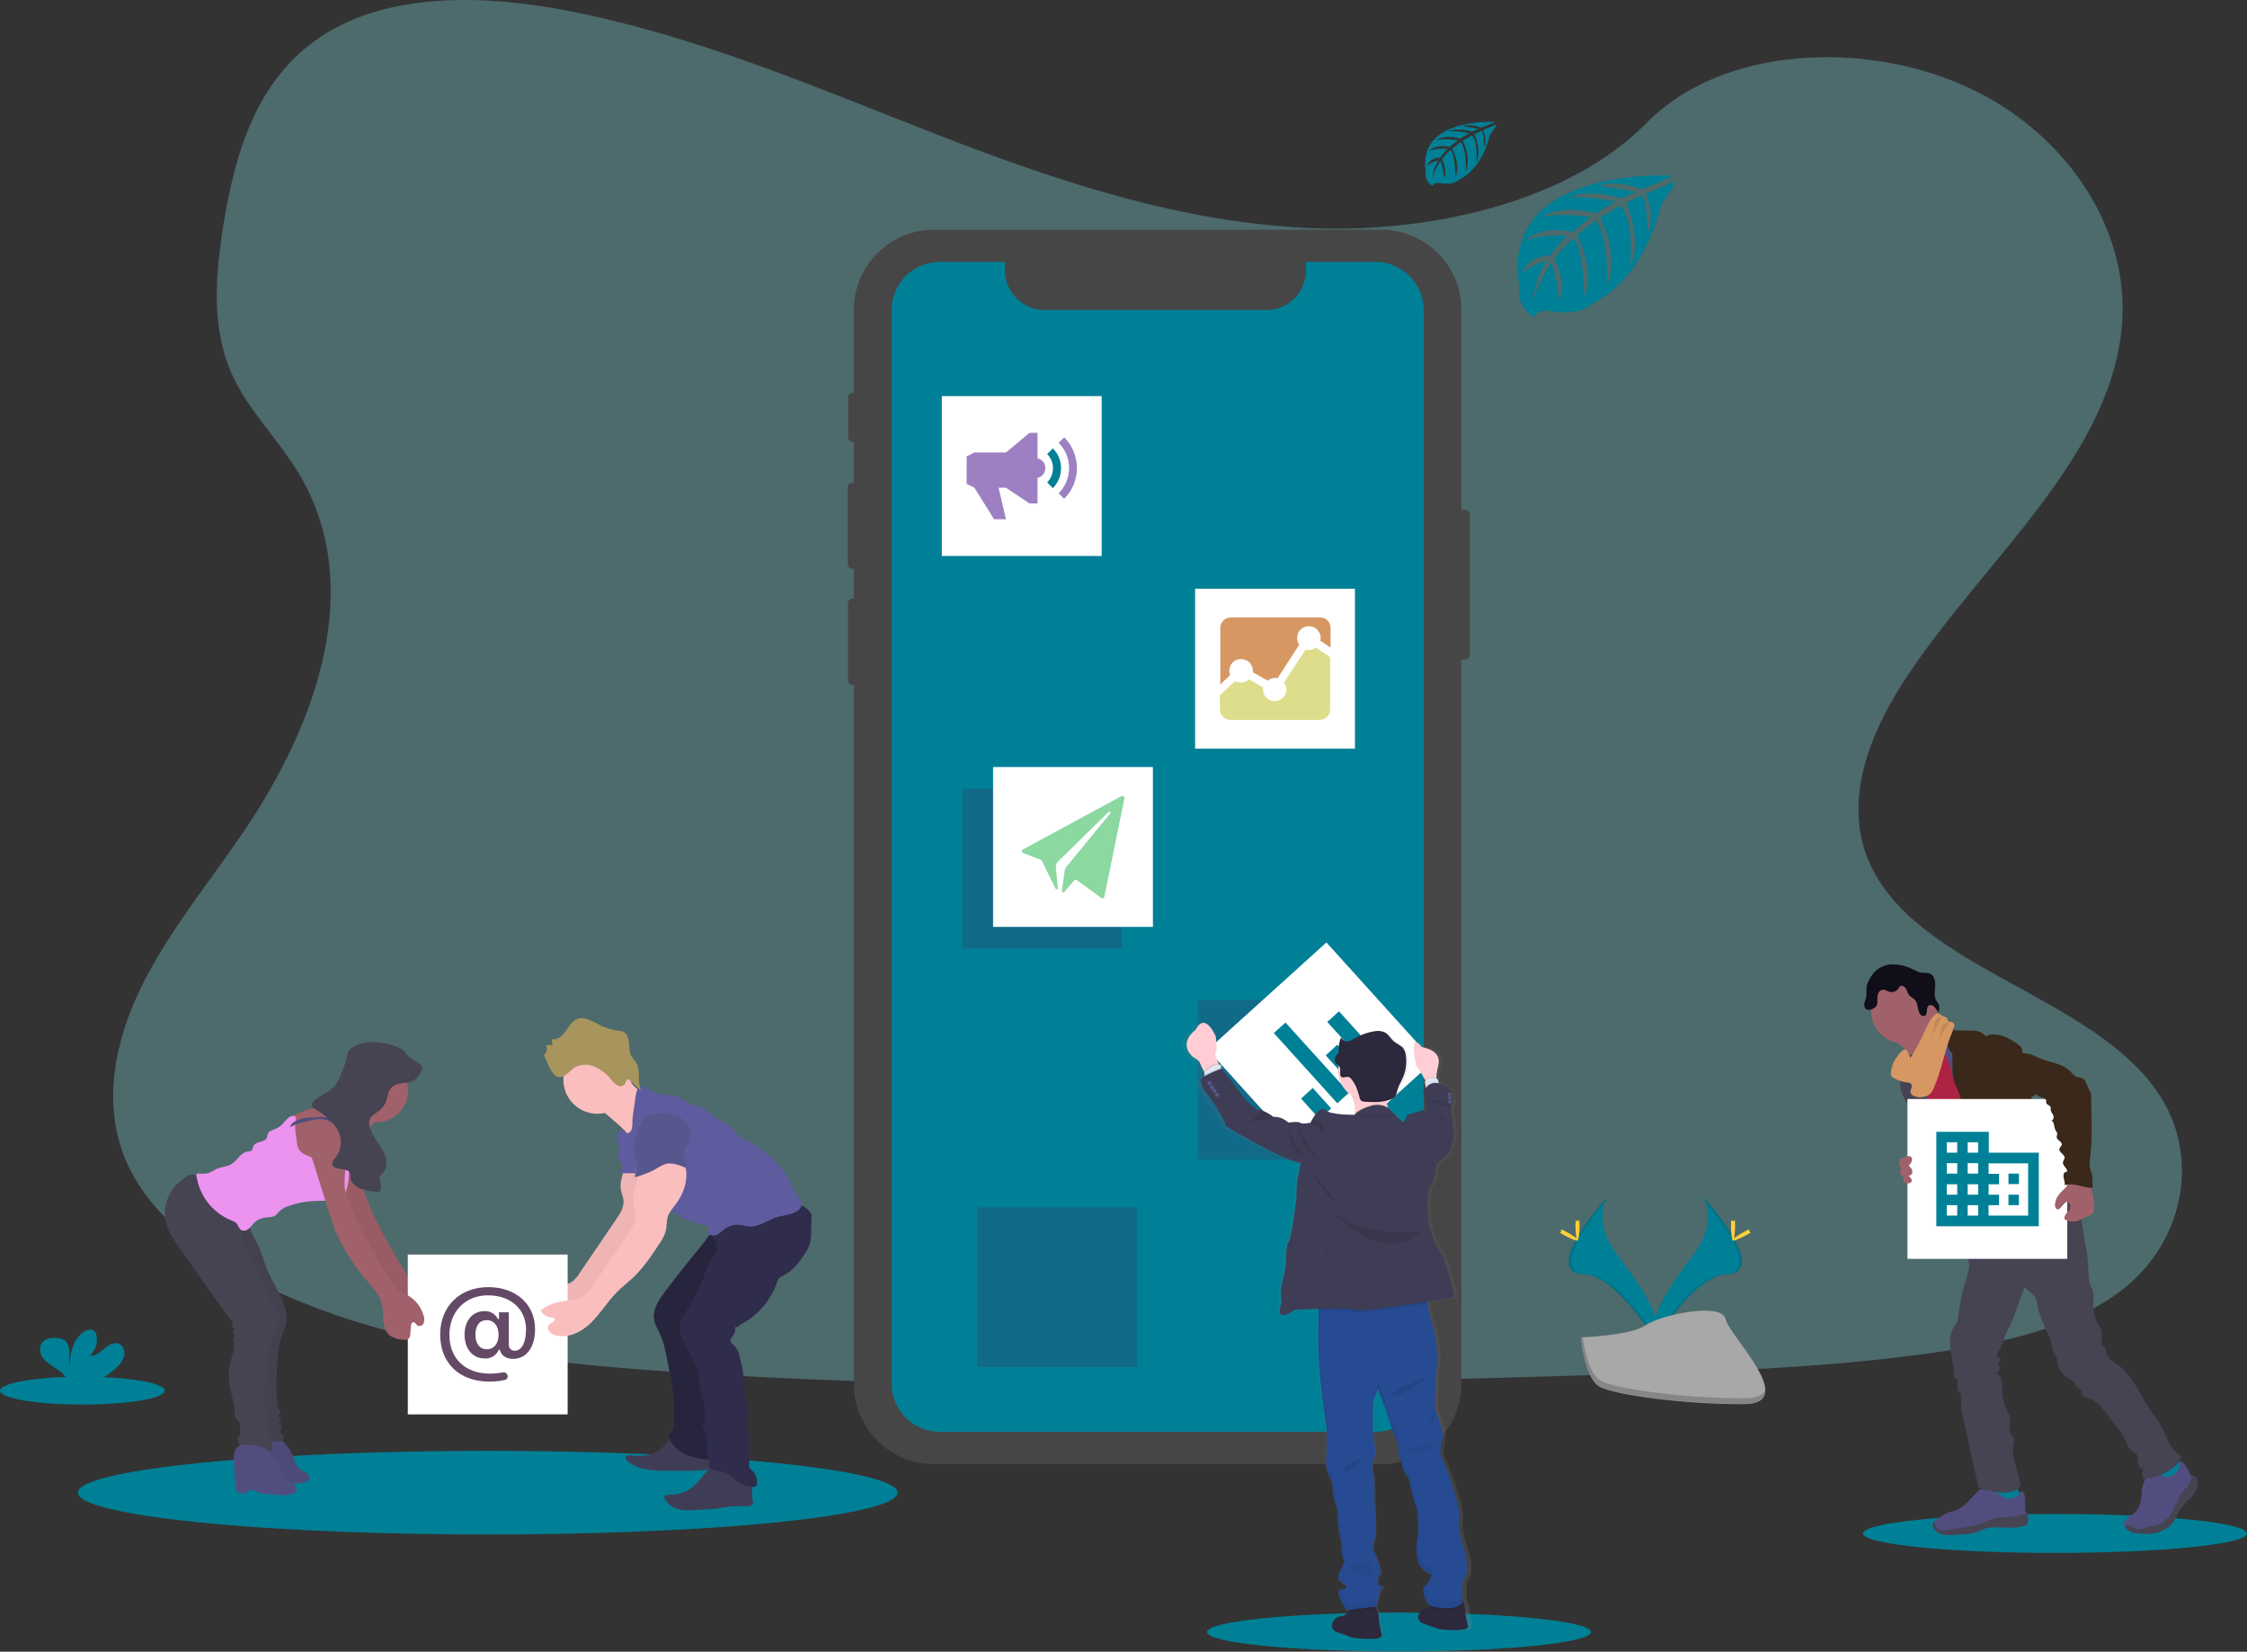 <?xml version="1.0" encoding="utf-8"?>
<!-- Generator: Adobe Illustrator 23.0.3, SVG Export Plug-In . SVG Version: 6.00 Build 0)  -->
<svg version="1.1" id="f2059cf3-5beb-4c16-b86e-a491cbb2d73f"
	 xmlns="http://www.w3.org/2000/svg" xmlns:xlink="http://www.w3.org/1999/xlink" x="0px" y="0px" viewBox="0 0 1096.5 806"
	 style="enable-background:new 0 0 1096.5 806;" xml:space="preserve">
<rect x="0" y="0" width="1096.5" height="806" fill="#333333" stroke="none"/>
<style type="text/css">
	.st0{opacity:0.35;fill:#7FD2D6;}
	.st1{fill:#464646;}
	.st2{fill:#008096;}
	.st3{opacity:0.1;enable-background:new    ;}
	.st4{fill:#FFD037;}
	.st5{fill:#A8A8A8;}
	.st6{opacity:0.2;enable-background:new    ;}
	.st7{opacity:0.3;fill:#3A3768;enable-background:new    ;}
	.st8{fill:#FFFFFF;}
	.st9{fill:#9D80C2;}
	.st10{fill:#DDDD8C;}
	.st11{fill:#D69763;}
	.st12{fill:#8BD8A1;}
	.st13{fill:#514E7F;}
	.st14{fill:#464353;}
	.st15{fill:#A1616A;}
	.st16{fill:#3A281A;}
	.st17{fill:#AD2344;}
	.st18{fill:#0F0E19;}
	.st19{fill:#FBBEBE;}
	.st20{opacity:5.000000e-02;enable-background:new    ;}
	.st21{fill:#3F3D56;}
	.st22{fill:#26253D;}
	.st23{fill:#2F2C4C;}
	.st24{opacity:5.000000e-02;fill:#010102;enable-background:new    ;}
	.st25{fill:#644A66;}
	.st26{fill:#EC92EF;}
	.st27{fill:#5E5C9E;}
	.st28{fill:#57578E;}
	.st29{fill:#A8945D;}
	.st30{fill:url(#SVGID_1_);}
	.st31{fill:#2D293D;}
	.st32{fill:#274B93;}
	.st33{opacity:5.000000e-02;}
	.st34{fill:#FFCDD3;}
	.st35{fill:#DCE6F2;}
	.st36{fill:#575988;}
	.st37{opacity:0.1;}
</style>
<title>mobile-building</title>
<path class="st0" d="M641.8,111.4c-64.7-2.3-126.4-23.1-185.2-46S339.4,17.2,276.2,5.1C235.6-2.7,189.2-3.8,156.4,18
	c-31.5,21-41.7,57.2-47.2,90.7c-4.1,25.3-6.5,51.9,4.7,75.5c7.8,16.4,21.7,30.2,31.4,46c33.5,54.7,9.8,122.2-26.4,175.6
	c-17,25.1-36.8,49-49.9,75.7s-19.2,57.2-7.7,84.5c11.4,27,38.5,47.2,67.9,61.5c59.7,28.9,130,37.2,198.6,41.9
	c151.8,10.4,304.5,5.9,456.7,1.4c56.3-1.7,112.9-3.4,168.3-12.1c30.8-4.8,62.5-12.5,84.9-31c28.4-23.5,35.4-63.4,16.4-92.9
	c-31.9-49.5-120-61.8-142.3-114.9c-12.3-29.2,0.3-61.8,18.2-88.9c38.2-58.2,102.3-109.2,105.7-175.7c2.3-45.7-28.5-91.4-76.1-113
	c-49.9-22.7-119.2-19.8-156,17.6C765.6,98.5,699,113.4,641.8,111.4z"/>
<path class="st1" d="M710.6,248.8h4.3c1.3,0,2.3,1,2.3,2.3v68.4c0,1.3-1,2.3-2.3,2.3h-4.3c-1.3,0-2.3-1-2.3-2.3v-68.4
	C708.3,249.8,709.4,248.8,710.6,248.8z"/>
<path class="st1" d="M416.2,191.6h0.4c1.3,0,2.3,1,2.3,2.3v19.5c0,1.3-1,2.3-2.3,2.3h-0.4c-1.3,0-2.3-1-2.3-2.3v-19.5
	C413.9,192.6,414.9,191.6,416.2,191.6z"/>
<path class="st1" d="M416,235.6h1c1.3,0,2.3,1,2.3,2.3v37.3c0,1.3-1,2.3-2.3,2.3h-1c-1.3,0-2.3-1-2.3-2.3v-37.3
	C413.7,236.6,414.7,235.6,416,235.6z"/>
<path class="st1" d="M416.1,292.1h0.7c1.3,0,2.3,1,2.3,2.3V332c0,1.3-1,2.3-2.3,2.3h-0.7c-1.3,0-2.3-1-2.3-2.3v-37.6
	C413.8,293.1,414.8,292.1,416.1,292.1z"/>
<path class="st1" d="M455.7,112.1h218.4c21.5,0,39,17.5,39,39v524.4c0,21.5-17.5,39-39,39H455.7c-21.5,0-39-17.5-39-39V151.1
	C416.7,129.6,434.2,112.1,455.7,112.1z"/>
<path class="st1" d="M540.2,130.1h33.7c2.1,0,3.9,1.7,3.9,3.9v0.7c0,2.1-1.7,3.9-3.9,3.9h-33.7c-2.1,0-3.9-1.7-3.9-3.9V134
	C536.3,131.9,538,130.1,540.2,130.1z"/>
<circle class="st1" cx="588.7" cy="134.3" r="4.8"/>
<ellipse class="st2" cx="238" cy="728.4" rx="200" ry="20.4"/>
<ellipse class="st2" cx="682.7" cy="796.4" rx="93.7" ry="9.5"/>
<ellipse class="st2" cx="1002.8" cy="748.3" rx="93.7" ry="9.5"/>
<path class="st2" d="M671.2,127.8h-33.9v4.1c0,10.7-8.6,19.4-19.3,19.4H509.8c-10.7,0-19.4-8.7-19.4-19.4c0,0,0,0,0,0l0,0v-4.1
	h-31.8c-13,0-23.5,10.5-23.5,23.5c0,0,0,0,0,0l0,0v523.9c0,13,10.5,23.5,23.5,23.5c0,0,0,0,0,0h212.7c13,0,23.5-10.5,23.5-23.5
	V151.4C694.8,138.4,684.2,127.8,671.2,127.8z"/>
<path class="st2" d="M815.7,85.7c0,0-84.2-5.1-74.3,53.9c0,0-2,10.4,7.5,15.2c0,0,0.2-4.4,8.6-2.9c3,0.5,6.1,0.7,9.2,0.4
	c4.1-0.3,8.1-1.9,11.2-4.6l0,0c0,0,23.7-9.8,32.9-48.5c0,0,6.8-8.4,6.5-10.6l-14.2,6.1c0,0,4.8,10.3,1,18.8c0,0-0.5-18.4-3.2-18
	c-0.6,0.1-7.4,3.6-7.4,3.6s8.4,17.8,2,30.8c0,0,2.4-22-4.7-29.5l-10,5.8c0,0,9.8,18.4,3.2,33.5c0,0,1.7-23.1-5.3-32.1l-9.1,7.1
	c0,0,9.2,18.2,3.6,30.6c0,0-0.7-26.9-5.5-28.9c0,0-7.9,7-9.1,9.9c0,0,6.3,13.2,2.4,20.2c0,0-2.4-17.9-4.3-18c0,0-7.9,11.9-8.7,20
	c0,0,0.3-12.1,6.8-21.1c0,0-7.6,1.3-12.1,6.3c0,0,1.2-8.4,14-9.1c0,0,6.5-9,8.3-9.5c0,0-12.8-1.1-20.5,2.4c0,0,6.8-7.9,22.8-4.3
	l8.9-7.3c0,0-16.8-2.3-23.9,0.2c0,0,8.2-7,26.3-1.9l9.7-5.8c0,0-14.3-3.1-22.8-2c0,0,9-4.8,25.7,0.4l7-3.1c0,0-10.5-2.1-13.6-2.4
	s-3.2-1.2-3.2-1.2c6.7-1.1,13.6-0.3,19.8,2.3C801.2,92.2,816,86.6,815.7,85.7z"/>
<path class="st2" d="M729.4,59.5c0,0-38-2.3-33.6,24.4c0,0-0.9,4.7,3.4,6.8c0,0,0.1-2,3.9-1.3c1.4,0.2,2.8,0.3,4.1,0.2
	c1.9-0.1,3.6-0.9,5.1-2.1l0,0c0,0,10.7-4.4,14.8-21.9c0,0,3.1-3.8,3-4.8l-6.4,2.7c0,0,2.2,4.6,0.5,8.5c0,0-0.2-8.3-1.4-8.1
	c-0.3,0-3.3,1.6-3.3,1.6s3.8,8.1,0.9,13.9c0,0,1.1-9.9-2.1-13.3l-4.5,2.6c0,0,4.4,8.3,1.4,15.1c0,0,0.8-10.4-2.4-14.5l-4.1,3.2
	c0,0,4.2,8.2,1.6,13.8c0,0-0.3-12.1-2.5-13.1c0,0-3.6,3.2-4.1,4.5c0,0,2.8,6,1.1,9.1c0,0-1.1-8.1-2-8.1c0,0-3.6,5.4-3.9,9
	c0.2-3.4,1.2-6.7,3.1-9.5c-2.1,0.4-4,1.4-5.5,2.8c0,0,0.5-3.8,6.3-4.1c0,0,3-4.1,3.7-4.3c0,0-5.8-0.5-9.3,1.1c0,0,3.1-3.6,10.3-2
	l4-3.3c0,0-7.6-1-10.8,0.1c0,0,3.7-3.2,11.9-0.9L717,65c0,0-6.5-1.4-10.3-0.9c0,0,4.1-2.2,11.6,0.2l3.2-1.4c0,0-4.7-0.9-6.1-1.1
	s-1.5-0.5-1.5-0.5c3-0.5,6.1-0.2,8.9,1C722.8,62.3,729.5,59.9,729.4,59.5z"/>
<ellipse class="st2" cx="40.2" cy="678.6" rx="40.2" ry="6.8"/>
<path class="st2" d="M56.8,667.4c1.8-1.5,3.2-3.5,3.8-5.8c0.5-2.3-0.5-5-2.7-5.9c-2.5-1-5.1,0.8-7.1,2.5s-4.3,3.7-6.9,3.3
	c2.7-2.5,3.9-6.2,3.2-9.8c-0.1-0.7-0.4-1.4-0.9-2c-1.4-1.5-3.8-0.8-5.5,0.3c-5.2,3.7-6.7,10.7-6.7,17.1c-0.5-2.3-0.1-4.7-0.1-7
	s-0.7-5-2.6-6.2c-1.2-0.7-2.6-1-4-1c-2.3-0.1-4.9,0.2-6.5,1.9c-2,2.1-1.5,5.7,0.3,8s4.4,3.8,6.8,5.4c1.9,1.2,3.6,2.7,4.8,4.6
	c0.1,0.3,0.3,0.5,0.4,0.8h14.6C51.1,672,54.1,669.9,56.8,667.4z"/>
<path class="st2" d="M830.6,583.5c0,0,8.7,11.3-4,28.4s-23.1,31.5-18.8,42.2c0,0,19.1-31.7,34.6-32.2S847.7,602.6,830.6,583.5z"/>
<path class="st3" d="M830.6,583.5c0.8,1.1,1.3,2.3,1.8,3.5c15.2,17.8,23.2,34.4,8.7,34.8c-13.6,0.4-29.8,24.7-33.7,30.8
	c0.1,0.5,0.3,0.9,0.5,1.4c0,0,19.1-31.7,34.6-32.2S847.7,602.6,830.6,583.5z"/>
<path class="st4" d="M846.7,598c0,4-0.5,7.2-1,7.2s-1-3.2-1-7.2s0.6-2.1,1.1-2.1S846.7,594,846.7,598z"/>
<path class="st4" d="M852.2,602.7c-3.5,1.9-6.5,3.1-6.8,2.6s2.4-2.4,5.9-4.3s2.1-0.5,2.4,0S855.7,600.8,852.2,602.7z"/>
<path class="st2" d="M784.9,583.5c0,0-8.7,11.3,4,28.4s23.1,31.5,18.9,42.2c0,0-19.1-31.7-34.6-32.2S767.8,602.6,784.9,583.5z"/>
<path class="st3" d="M784.9,583.5c-0.8,1.1-1.4,2.3-1.8,3.5c-15.2,17.8-23.2,34.4-8.7,34.8c13.6,0.4,29.8,24.7,33.7,30.8
	c-0.1,0.5-0.3,0.9-0.5,1.4c0,0-19.1-31.7-34.6-32.2S767.8,602.6,784.9,583.5z"/>
<path class="st4" d="M768.8,598c0,4,0.5,7.2,1,7.2s1-3.2,1-7.2s-0.6-2.1-1.1-2.1S768.8,594,768.8,598z"/>
<path class="st4" d="M763.2,602.7c3.5,1.9,6.5,3.1,6.8,2.6s-2.3-2.4-5.8-4.3s-2.1-0.5-2.4,0S759.8,600.8,763.2,602.7z"/>
<path class="st5" d="M771.5,652.6c0,0,24.2-0.8,31.5-5.9s37.2-11.4,39-3.1s36.3,41.4,9,41.6s-63.5-4.3-70.7-8.7
	S771.5,652.6,771.5,652.6z"/>
<path class="st6" d="M851.6,682.3c-27.3,0.2-63.5-4.3-70.7-8.7c-5.5-3.4-7.8-15.5-8.5-21.1h-0.8c0,0,1.5,19.5,8.8,23.9
	s43.4,8.9,70.7,8.7c7.9-0.1,10.6-2.9,10.5-7C860.4,680.7,857.4,682.3,851.6,682.3z"/>
<rect x="584.5" y="487.9" class="st7" width="78" height="78"/>
<rect x="469.5" y="384.9" class="st7" width="78" height="78"/>
<rect x="477" y="589.1" class="st7" width="78" height="78"/>
<rect x="459.6" y="193.3" class="st8" width="78" height="78"/>
<path class="st2" d="M513.8,218.8l-2.8,2.8c3.8,3.8,3.8,10,0,13.8c0,0,0,0,0,0l0,0l2.8,2.8C519.1,232.8,519.1,224.1,513.8,218.8z"/>
<path class="st9" d="M519.3,213.4l-2.7,2.7c6.8,6.8,6.8,17.8,0,24.6l2.7,2.7C527.6,235.2,527.6,221.7,519.3,213.4L519.3,213.4z
	 M506.3,223.7v-12.5h-3.9l-11.5,9.6h-15.4l-3.8,1.9v13.4l3.8,1.9l9.6,15.4h5.8l-3.6-15.4h3.6l11.5,7.7h3.9v-12.5
	c2.6-0.6,4.3-3.2,3.7-5.9C509.7,225.5,508.2,224.1,506.3,223.7L506.3,223.7z"/>
<rect x="605.2" y="475.8" transform="matrix(0.742 -0.671 0.671 0.742 -178.925 565.285)" class="st8" width="78" height="78"/>
<path class="st2" d="M621.6,504.1l5.7-5.1l31,34.2l-5.7,5.2L621.6,504.1z M634.9,536.1l5.7-5.2l9,10l-5.7,5.2L634.9,536.1z
	 M646.9,515l5.7-5.2l14.2,15.7l-5.7,5.2L646.9,515z M647.7,498.7l5.7-5.2l21.9,24.2l-5.7,5.2L647.7,498.7z"/>
<rect x="583.2" y="287.3" class="st8" width="78" height="78"/>
<path class="st10" d="M637.1,317l-10.5,16c1.9,2.5,1.4,6.1-1.1,8c-2.5,1.9-6.1,1.4-8-1.1c-0.7-0.9-1.1-2.1-1.2-3.3
	c0-0.4,0-0.7,0.1-1.1l-6.9-4c-1.8,1.8-4.6,2.1-6.8,0.9l-7.4,6.9v6.9c0,2.8,2.3,5.1,5.1,5.1H644c2.8,0,5.1-2.3,5.1-5.1v-25.5l-7-4.7
	c-1,0.8-2.3,1.2-3.5,1.2C638.1,317.2,637.6,317.1,637.1,317L637.1,317z"/>
<path class="st11" d="M605.6,321.6c3.2,0,5.8,2.6,5.8,5.7v0l0,0c0,0.3,0,0.5,0,0.8l7.2,4c1-0.8,2.3-1.3,3.7-1.3c0.4,0,0.8,0,1.2,0.1
	l10.5-16.3c-1.8-2.6-1.2-6.2,1.4-8c2.6-1.8,6.2-1.2,8,1.4c0.7,1,1.1,2.1,1.1,3.3c0,0.5-0.1,0.9-0.2,1.4l5,3.3v-9.6
	c0-2.8-2.3-5.1-5.1-5.1h-43.6c-2.8,0-5.1,2.3-5.1,5.1V334l4.8-4.6c-0.2-0.6-0.4-1.3-0.4-2C599.8,324.2,602.4,321.6,605.6,321.6z"/>
<rect x="484.6" y="374.3" class="st8" width="78" height="78"/>
<path class="st12" d="M547.2,388.5l-48,26c-0.5,0.3-0.7,0.9-0.4,1.4c0,0,0,0,0,0c0.1,0.2,0.3,0.3,0.5,0.4l8.2,3.1
	c0.5,0.2,0.9,0.5,1.1,1l6.4,13.1c0.1,0.6,1.2,0.7,1.2,0.1l-1-10.8c0.1-0.8,0.4-1.6,0.9-2.2l24.9-24.4c0.1-0.1,0.4-0.2,0.5-0.2
	c0.3,0.1,0.5,0.4,0.4,0.7c0,0.1-0.1,0.2-0.1,0.2l-21.5,26.2c-0.5,0.6-0.7,1.4-0.8,2.2l-1.3,9.4c0.1,0.8,0.7,1.1,1.3,0.4l4.6-5.4
	c0.3-0.4,0.9-0.5,1.4-0.2l11.9,8.7c0.5,0.3,1.1,0.2,1.4-0.3c0.1-0.1,0.1-0.2,0.1-0.3l9.8-48c0.1-0.5-0.3-1.1-0.8-1.2c0,0,0,0,0,0
	C547.5,388.3,547.3,388.4,547.2,388.5L547.2,388.5z"/>
<path class="st2" d="M971.8,732.6c4.5,0.6,9.3,1,13.6-0.5c0.7-0.2,1.4-0.7,1.3-1.4c-0.1-0.2-0.2-0.5-0.3-0.7c-1.6-2.5-3-5.1-4.1-7.8
	c0-0.1-0.1-0.3-0.3-0.3c-0.1-0.1-0.3-0.1-0.4,0c-2,0.5-3.7,1.8-5.7,2.4c-1,0.3-2.1,0.4-3.1,0.2c-0.9-0.1-2.1-0.8-3-0.8
	C970.3,726.8,971.5,729.6,971.8,732.6z"/>
<path class="st2" d="M1057.8,725c3-2,6.1-4.2,7.9-7.4c0.1-0.2,0.2-0.4,0.2-0.6c0-0.2-0.1-0.4-0.3-0.6c-1.7-2.7-3.9-5-6.4-6.9
	c-1.3,0.9-2.5,2-3.6,3.3c-0.8,0.8-2.8,2.1-2.8,3.3c0,0.7,0.8,1.5,1.2,2c0.5,0.7,1,1.5,1.4,2.3C1055.6,720.7,1058,724.9,1057.8,725z"
	/>
<path class="st13" d="M989.6,741.8c0.1,0.7-0.1,1.4-0.5,2c-0.3,0.3-0.7,0.5-1.2,0.7c-6.4,2.3-13.7-0.6-20,1.7
	c-1.3,0.5-2.5,1.1-3.8,1.6c-1.6,0.5-3.2,0.8-4.8,0.8c-2.3,0.2-4.5,0.3-6.8,0.4c-1.7,0.1-3.4,0-5.1-0.4c-1.7-0.4-3.1-1.6-3.9-3.1
	c-0.3-0.7-0.4-1.5-0.2-2.2c0.1-0.3,0.2-0.5,0.4-0.7c0.4-0.5,0.9-0.9,1.5-1.2l2.3-1.5c1.1-0.8,2.3-1.4,3.5-1.9
	c0.9-0.3,1.9-0.4,2.8-0.7c3.3-1,5.8-3.6,8.1-6.1l3.2-3.4c0.3-0.4,0.7-0.7,1.1-0.9c0.4-0.2,0.9-0.2,1.4-0.1c3.1,0.2,6.1,1.2,8.7,2.9
	c0.7,0.5,1.4,0.9,2.1,1.3c2,0.6,4.2,0.3,6-0.8c0.8-0.4,0.6-0.7,1-1.5s1.2-1.3,1.9-0.6c0.2,0.2,0.4,0.5,0.5,0.9
	c0.7,2.3,0.4,4.7,0.4,7.1c0,0.4,0,0.7,0.1,1.1c0.2,0.4,0.4,0.7,0.6,1c0,0.1,0.1,0.2,0.1,0.3C989.7,739.5,989.8,740.6,989.6,741.8z"
	/>
<path class="st14" d="M989.6,741.8c0.1,0.7-0.1,1.4-0.5,2c-0.3,0.3-0.7,0.5-1.2,0.7c-6.4,2.3-13.7-0.6-20,1.7
	c-1.3,0.5-2.5,1.1-3.8,1.6c-1.6,0.5-3.2,0.8-4.8,0.8c-2.3,0.2-4.5,0.3-6.8,0.4c-1.7,0.1-3.4,0-5.1-0.4c-1.7-0.4-3.1-1.6-3.9-3.1
	c-0.3-0.7-0.4-1.5-0.2-2.2c0.1-0.3,0.2-0.5,0.4-0.7c0.4,0.8,0.7,1.8,0.9,2.2c0.6,1.1,1.7,1.9,3,2.2c0.9,0,1.8-0.1,2.7-0.3
	c5.8-1.4,11.9-1.5,17.4-3.6c1.8-0.9,3.7-1.6,5.7-2.2c2-0.3,4.1-0.5,6.2-0.5c3.3-0.3,6.4-1.2,9.6-1.8
	C989.7,739.5,989.8,740.6,989.6,741.8z"/>
<path class="st13" d="M1072.3,724.6c-0.3,2.4-1.8,4.5-3.5,6.3c-1.8,1.6-3.4,3.4-4.9,5.4c-1.7,2.5-2.4,5.6-4.5,7.8
	c-0.8,0.8-1.7,1.5-2.7,2c-1.1,0.7-2.3,1.2-3.5,1.6c-3.2,1-6.6,0.8-10,0.5c-1.1,0-2.2-0.2-3.2-0.6c-0.5-0.2-0.9-0.5-1.3-0.8
	c-0.8-0.5-1.5-1.2-2-2.1c-0.2-0.5-0.3-1-0.2-1.5c0.2-0.6,0.5-1.1,1-1.5c0.8-0.8,1.6-1.5,2.4-2.2c1.2-0.8,2.2-1.7,3.1-2.8
	c0.6-0.8,1-1.8,1.2-2.8c0.5-1.7,0.8-3.5,0.9-5.3c0-1.2,0.1-2.4,0.4-3.5c0.5-1.8,1.8-3.4,1.7-5.3c-0.1-0.3,0-0.5,0.1-0.8
	c0.2-0.2,0.4-0.3,0.6-0.4c1.1-0.4,2.2-0.7,3.3-0.8c1.1-0.1,2.2,0.4,3,1.2c0.5,0.6,0.8,1.3,1.5,1.6c0.3,0.1,0.7,0.1,1,0
	c1.7-0.2,3.5-0.4,4.8-1.5c1.2-1.1,2-2.7,2-4.4c0-0.6-0.3-1.3,0.7-1.4c0.7-0.1,1.3,0.7,1.7,1.2c1.5,1.7,2.6,3.7,3.2,5.8
	c0.2-0.1,0.4-0.1,0.6-0.1c0.9,0,1.7,0.4,2.2,1.1C1072.2,722.4,1072.5,723.5,1072.3,724.6z"/>
<path class="st14" d="M1072.3,724.6c-0.3,2.4-1.8,4.5-3.5,6.3c-1.8,1.6-3.4,3.4-4.9,5.4c-1.7,2.5-2.4,5.6-4.5,7.8
	c-0.8,0.8-1.7,1.5-2.7,2c-1.1,0.7-2.3,1.2-3.5,1.6c-3.2,1-6.6,0.8-10,0.5c-1.1,0-2.2-0.2-3.2-0.6c-0.5-0.2-0.9-0.5-1.3-0.8
	c-0.8-0.5-1.5-1.2-2-2.1c0.6-0.3,1.3-0.5,2.1-0.5c1.5,0.1,2.6,1.5,4,1.9c2,0.6,4-0.8,6.1-1.3c1.3-0.3,2.8-0.2,4.1-0.7
	c1.1-0.4,2.1-1,3-1.8c1.2-0.9,2.3-1.9,3.2-3.1c0.8-1.2,1.4-2.4,1.9-3.8c1.1-2.5,2.4-5,3.8-7.3c0.2-0.4,0.5-0.7,0.8-1
	c0.3-0.3,0.7-0.5,1-0.8c1.4-1,1.9-2.8,2.4-4.4c0.1-0.5,0.3-1,0.5-1.5c0.9,0,1.7,0.4,2.2,1.1C1072.2,722.5,1072.4,723.6,1072.3,724.6
	z"/>
<path class="st15" d="M928.6,511c1.7,1.3,3.1,2.9,4.1,4.8c1,1.9,6.5,16.5,6.2,18.6c1.8-1.8,8.9-2.1,10.7-3.9
	c0.8-0.8,4.9-4.6,5.5-5.4s5.2-2.8,5.7-3.7c1.9-3.3-13.3-16-11.3-19.4c0.2-0.2,0.2-0.6,0-0.9c0,0,0,0-0.1-0.1c-1.3-1.2-2.8-2.2-4.4-3
	c-1.6-0.9-2.8-2.3-3.3-4c-1.4,0.7-2.7,1.5-3.9,2.6c-2.8,2.4-5.5,4.8-8.2,7.3c-1.1,1-3.1,2.3-3.6,3.7S927.6,510.2,928.6,511z"/>
<path class="st13" d="M953.1,505.6c-2.3,1.6-4.5,3.3-6.5,5.3c-1.9,1.9-3.7,4-4.1,6.6c-0.2,1-0.2,2.1-0.3,3.1
	c-0.7,4.5-4.6,7.8-6.3,12c-0.5,1.3-0.9,2.6-1.1,4c-0.5,2.6-0.7,5.2-0.8,7.9c0,2.6,2.5,4.3,3.4,6.7c0.8,2.4,1.3,4.8,1.6,7.3
	c1,4.6,2.4,9.1,4.1,13.5c3.4,9.3,14.3,35.1,17.7,44.5c10.3-2.6,37.9-8.6,47.1-14c3.1-1.8-21.2-22.4-17.9-23.8
	c0.4-0.1,0.7-0.4,0.9-0.7c0.1-0.3,0.1-0.7,0-1c-3.3-14.3-13.5-26-18.1-40c-1.6-4.8-4.5-9-6.7-13.5c-2-4.2-3-8.8-5.4-12.7
	c-0.5-0.8-1-1.5-1.7-2.2c-0.6-0.5-1.2-0.8-1.9-1.1C955.7,506.6,954.4,506.3,953.1,505.6z"/>
<circle class="st15" cx="929.2" cy="493.1" r="16.2"/>
<path class="st16" d="M945.7,500.8c1.7-1.5,4.1-1.9,6.1-0.9c1.2,0.5,1.9,1.7,1.8,2.9l8,0.1c1.3,0,2.6,0.1,3.8,0.4
	c1.3,0.3,2.4,1,3.2,2c0.1,0.1,0.2,0.3,0.4,0.3c0.1,0,0.3,0,0.4-0.1c1.2-0.6,2.6-0.9,4-0.7c4.3,0.3,8.4,2.5,11.8,5.2
	c0.6,0.4,1.1,1,1.4,1.7c0.3,0.9,0,2.1,0.7,2.7c0,7.5,2.6,14.6,4.3,21.9c0.3,1.3,1.6,2.5,2.4,3.5c1.1,1.1,2,2.4,2.6,3.9
	c1.5,3.8-0.6,8.3,0.9,12.1c0.7,1.6,1.6,3,2.8,4.3c1.3,1.6,2.1,3.6,2.3,5.6c0.1,0.9-0.1,1.8,0,2.8c0.1,1.2,0.3,2.5,0.7,3.6
	c0.6,2.2,1.2,4.4,1.8,6.6c1,3.6,2.4,7.4,5.6,9.3c-7.7,1.3-15.8,2.6-23.2-0.1c-1-0.4-2-0.8-2.9-1.5c-2.7-1.9-3.9-5.1-5.1-8.2
	c-1.3-3.4-2.6-6.9-2.8-10.6c0-1.2-0.2-2.3-0.5-3.5c-0.8-2-2.7-3.2-4.5-4.3c-2-1.1-3.9-2.6-5.5-4.3c-1.6-1.7-2.4-4.1-2.2-6.4
	c0.1-1.1,0.6-2.2,0.6-3.4c0.1-1.2-0.5-2.3-1.6-2.8c-5.6-1.7-8.3-8.3-9.5-14.1c-0.5-3-0.8-6-0.7-9l-0.1-5.8c-1.6-1.4-2.5-3.4-2.5-5.5
	c0.1-0.6,0.1-1.2,0-1.8c-0.3-0.8-0.7-1.4-1.3-2C947.5,503.8,946.5,502.3,945.7,500.8z"/>
<path class="st14" d="M928.4,519.3c-0.2,1.8,0.2,3.7-0.2,5.4c-0.2,0.7-0.4,1.3-0.6,2c-0.6,2.6-0.3,5.2,0.8,7.6
	c1.1,2.4,2.4,4.6,3.9,6.8c0.5,0.7,0.9,1.5,1.3,2.3c0.3,0.9,0.4,1.8,0.5,2.7c0.4,3.6,1,7.2,1.9,10.7c0.8,3.1,1.8,6.2,3.8,8.6
	c0.4,0.5,0.9,0.9,1.6,1.1c0.5,0,0.9-0.1,1.3-0.3l4.1-1.6c0.4-0.1,0.7-0.3,1-0.5c0.4-0.5,0.6-1,0.6-1.6c0.3-3.3-0.7-6.7-1.8-9.8
	c-3.4-9.5-7.8-18.7-10-28.6c-0.6-2.8-0.9-7-2.9-9.2c-0.8-0.9-0.5-0.5-1.5,0c-0.5,0.2-1,0.5-1.5,0.8
	C929.3,516.5,928.5,517.8,928.4,519.3z"/>
<path class="st14" d="M1007.5,578.7"/>
<path class="st17" d="M940.9,537.4c1.1,5.8,2.2,11.6,3.4,17.5l16.1-4.2c0.1-1.7-0.8-3.2-1.4-4.8c-1.5-3.7-1.5-7.8-2.7-11.5
	c-0.9-2.9-2.5-5.5-3.3-8.4c-0.5-1.7-0.7-3.4-1.2-5.1c-0.5-1.7-1.2-3.3-1.9-4.9c-0.9-2.3-2.1-4.5-3.5-6.5c-2.1,0.8-4.3,1.7-5.4,3.5
	c-0.6,1.1-1,2.2-1,3.5c-0.3,3.6,1,7.3,0.6,10.8C940.1,530.5,940.2,534,940.9,537.4z"/>
<path class="st14" d="M960.6,615c0.9,3.4-0.4,7-1.5,10.4c-1.6,5.1-2.7,10.4-3.3,15.7c-0.1,1.4-0.3,2.7-0.8,4c-0.6,1.1-1.3,2.2-2,3.2
	c-1.6,2.9-1.6,6.4-1.2,9.6c0.2,2.2,0.6,4.3,1,6.4c0.5,2.6,1.2,5.3,0.4,7.8c1.3-0.3,2.1,1.4,2.1,2.7s-0.5,2.7,0.1,3.9
	c1.6,0.6,1.6,2.7,1.5,4.4c0,2.9,0.4,5.8,1.1,8.6c2.4,11.5,4.9,22.9,7.6,34.3c5.8,1.8,12.5,3.7,18.1,1.2c1.1-0.4,1.9-1.2,2.3-2.3
	c0.1-0.6,0-1.2-0.2-1.8l-2.6-9.5c-0.8-2.2-1.1-4.6-0.9-7c0.3-1.8,1-3.7,0.2-5.2c-0.3-0.5-0.7-1-1.1-1.5c-1.4-2-0.7-4.7-0.5-7.1
	c0-0.5,0-1.1-0.1-1.6c-0.2-0.6-0.5-1.2-0.8-1.8c-2.2-4.2-3.2-8.9-3-13.6c0.1-0.6,0-1.2-0.2-1.8c-0.2-0.2-0.3-0.5-0.4-0.7
	c-0.1-0.4-0.1-0.9,0.1-1.3c-0.8-0.6-1.5-1.2-2.1-2c1.4-0.9,1.8-2.8,0.9-4.2c-0.1-0.2-0.2-0.3-0.4-0.5c0.8-0.2,1.4-1,1.2-1.8
	c-0.1-0.3-0.2-0.6-0.5-0.8c-0.3-0.2-0.8-0.3-1-0.7c-0.4-0.5-0.1-1.2,0.2-1.8l1.6-2.9c1.2-2.1,1.5-4.8,2.7-6.9
	c1.7-3.1,3.1-6.3,4.2-9.6l4.6-12.7l3.1,2.7c1,0.8,1.9,1.8,2.5,2.9c0.4,1.1,0.7,2.3,0.8,3.5c1.1,6.9,5.5,12.9,7.1,19.7
	c0.2,1.5,0.7,3,1.5,4.4c0.3,0.4,0.6,0.8,0.8,1.3c0.2,0.7,0.3,1.4,0.3,2.1c0.3,2.8,1.8,5.4,4.1,7c1.5,1,3.5,1.8,4.3,3.4
	c0.2,0.5,0.4,1,0.7,1.5c0.7,0.9,2.3,1,2.7,2.1c0.2,0.6-0.2,1.4,0.2,1.9c0.2,0.3,0.5,0.4,0.8,0.6l4.5,2.2c5,2.5,7.5,8.2,11.2,12.4
	c1.3,1.4,2.4,2.8,3.3,4.4c1.6,2.8,2.3,6.4,5,8.2c0.7,0.4,1.4,0.9,1.9,1.4c0.8,1.1,0.5,2.7,0.6,4.1s1.2,3.1,2.5,2.6
	c-0.5,1.7-0.5,3.5,0,5.2c5.8-0.3,11.4-2.6,15.8-6.4c1.3-1.1,2.6-2.6,2.6-4.3c0-0.3-0.1-0.6-0.2-0.9c-0.3-0.3-0.6-0.6-1-0.8
	c-4.2-2.3-5.4-7.5-7.5-11.8c-1.8-3.8-4.6-7-6.9-10.5c-5-7.5-8.3-16.6-15.8-21.5c-1.7-1.1-3.6-2.1-4.4-3.9c-0.3-1.1-0.6-2.1-0.9-3.2
	c-0.3-1.1-1.2-1.9-2.3-2c0.5-1.6,0.7-3.3,0.5-5c0-0.7,0-1.5-0.3-2.2c-0.3-0.7-0.6-1.5-1.1-2.1c-2-3.3-2.9-7.1-2.8-11
	c0.1-2,0.4-4-0.2-5.9c-0.3-1-0.8-1.8-1.2-2.8c-0.6-1.7-0.8-3.4-0.9-5.2l-0.4-6.6c-0.1-2.2-0.3-4.4-0.8-6.5
	c-1.4-5.1-2.7-26.5-7.4-28.9s-12.8,14.1-18,14.4c-2.3,0.1-4.7,0.5-6.9,1.3c-3.5,1.3-6.5,3.8-9.3,6.2l-9.7,8.2
	C964.8,612.3,962.8,613.8,960.6,615z"/>
<path class="st18" d="M914,475.2c2.3-2.9,5.8-4.6,9.4-4.6c3.6,0,7.2,0.9,10.4,2.6c0.9,0.5,2,1,3,1.3c1.7,0.4,3.6-0.1,5.2,0.7
	c2.1,1.1,2.5,3.9,2.3,6.2s-0.6,4.9,0.6,6.9c0.4,0.6,0.8,1.2,1.2,1.8c0.4,1.2,0.3,2.6-0.1,3.8c-0.7-0.8-1.4-1.6-2-2.5
	c-0.7-0.8-2-1.3-2.8-0.7s-0.9,1.7-0.9,2.6s-0.3,2.1-1.2,2.5c-0.8,0.1-1.5-0.2-2-0.8c-1.6-1.9-0.9-5-2.5-6.9
	c-0.9-1.1-2.4-1.6-3.2-2.8c-0.6-0.9-0.8-2.1-1.4-3s-1.9-1.7-2.8-1c-0.3,0.3-0.5,0.6-0.7,1c-1.1,1.6-3.2,2.2-5,1.5
	c-0.7-0.4-1.4-0.7-2.2-0.9c-1-0.1-2,0.5-2.5,1.3c-0.5,0.9-0.7,1.9-0.7,2.9c0,1.4,0.2,2.8-0.5,3.9c-0.3,0.4-0.7,0.7-1.2,1
	c-1.2,0.7-2.7,1.2-3.8,0.4c-0.7-0.7-1.1-1.7-0.8-2.7c0.2-1,0.5-1.9,0.8-2.8c0.6-2.1-0.2-4.5,0.5-6.5
	C911.9,478.4,912.8,476.7,914,475.2z"/>
<path class="st11" d="M922.7,523.5c-0.1,0.5,0,1,0.2,1.5c0.2,0.3,0.5,0.6,0.8,0.8c2.3,1.4,4.9,2.3,7.6,2.5c0.3,0,0.7,0.1,1,0.3
	c0.6,0.5,0.8,1.4,0.5,2.1c-0.3,0.7-0.5,1.5-0.5,2.3c0.2,1.4,1.9,2.1,3.3,2.3c2,0.4,4.1,0,5.8-1.1c1.1-1,1.9-2.2,2.4-3.6
	c3.9-9,5.3-19,9.3-28c0.3-0.6,0.5-1.2,0.6-1.9c0.1-0.7-0.2-1.3-0.7-1.7c-0.7-0.5-1.9-0.2-2.4-0.9c-0.3-0.4-0.2-0.9-0.4-1.2
	c-0.5-0.8-1.7-0.7-2.5-1.2c-0.6-0.4-1.1-1-1.8-1.2c-0.7,0-1.4,0.3-1.9,0.8c-2.3,2.2-3.6,5.3-4.9,8.2c-2,4.5-4.3,8.8-7,12.9
	c0.3-0.5-1.5-4.1-2.2-4.3c-1.2-0.3-2.8,1.9-3.5,2.7C924.3,517.2,923,520.3,922.7,523.5z"/>
<rect x="930.8" y="536.3" class="st8" width="78" height="78"/>
<path class="st2" d="M970.5,562.5v-10.2h-25.6v46.1h50v-35.9H970.5z M955.1,593.2H950v-5.1h5.1L955.1,593.2z M955.1,583H950v-5.1
	h5.1L955.1,583z M955.1,572.7H950v-5.1h5.1L955.1,572.7z M955.1,562.5H950v-5.1h5.1L955.1,562.5z M965.3,593.2h-5.1v-5.1h5.1
	L965.3,593.2z M965.3,583h-5.1v-5.1h5.1L965.3,583z M965.3,572.7h-5.1v-5.1h5.1L965.3,572.7z M965.3,562.5h-5.1v-5.1h5.1
	L965.3,562.5z M989.7,593.2h-19.3v-5.1h5.1V583h-5.1v-5.1h5.1v-5.1h-5.1v-5.1h19.3L989.7,593.2z M985.2,572.7h-5.1v5.1h5.1V572.7z
	 M985.2,583h-5.1v5.1h5.1V583z"/>
<path class="st15" d="M1008.2,579.3c-1.3,1.2-2.6,2.5-3.7,3.9c-1.1,1.4-1.7,3.2-1.7,5c0,0.5,0.2,1,0.5,1.5c0.3,0.4,0.9,0.6,1.4,0.4
	c0.3-0.2,0.5-0.4,0.7-0.6c0.7-0.9,1.5-1.7,2.3-2.5c0.3-0.3,0.7-0.6,1.1-0.5c0.2,0.1,0.3,0.2,0.5,0.3c0.5,0.4,0.8,0.9,1,1.5
	c0.1,1.1-0.3,2.2-1.1,2.9c-0.8,0.7-1.4,1.6-1.8,2.7c-0.1,0.3-0.1,0.6,0,0.8c0.1,0.2,0.3,0.4,0.5,0.5c2,1.1,4.4,1.2,6.5,0.4
	c1.4-0.5,2.6-1.5,4-2c0.6-0.2,1.2-0.4,1.8-0.7c0.8-0.5,1.4-1.4,1.6-2.3c0.2-1,0.2-1.9,0.1-2.9c-0.2-3.7-1-7.4-2.4-10.9
	c-0.1-0.2-0.2-0.4-0.4-0.6c-0.2-0.1-0.4-0.2-0.7-0.2c-1.8-0.2-4.6-1.1-6.3-0.4c-0.6,0.3-1.1,0.8-1.5,1.3
	C1010.2,577.2,1008.2,578.8,1008.2,579.3z"/>
<path class="st16" d="M1007.6,577.7c0-1.7-2.1-5.7,1.2-6c0-1.8-2.5-2.9-2.1-4.8c0.2-0.6,0.7-1.2,0.8-1.8c0.2-1.8-3.1-2.8-2.5-4.6
	c0.2-0.7,0.9-1.1,1.1-1.8c0.4-1.6-2.5-2.3-2.5-3.9c0-0.5,0.3-1.1,0.3-1.6s-0.6-1.2-0.9-1.8c-0.8-1.5-0.4-3.9-2-4.7
	c1,0.1,1.4-1.5,1-2.4s-1.3-1.8-1.3-2.8c0-0.4,0-0.8,0-1.2c-0.3-1-1.9-1.1-2.2-2.1c0-0.4,0-0.8,0-1.1c-0.1-0.8-0.9-1.3-1.7-1.5
	c-0.8-0.1-1.5-0.4-2.2-0.8c-0.5-0.4-1-1-1.5-0.7c-0.2,0.1-0.3,0.3-0.4,0.5c-0.6,0.7-1.8,0.4-2.6-0.1c-2.3-1.5-3.4-4.3-3.9-7.1
	s-0.5-5.5-1.1-8.2c-0.2-0.8-0.4-1.7-0.7-2.5c-0.5-0.8-0.9-1.6-1.2-2.5c-0.1-1.6,3.1-0.5,4.4-0.3c1.2,0.1,2.4,0.3,3.6,0.7
	c1.2,0.5,2.4,1,3.6,1.6c5,2.2,10.9,2.5,14.9,6.1c1.3,1.2,2.4,2.8,4.1,3.3c0.8,0.2,1.5,0.4,2.3,0.6c1.9,0.9,2.2,3.4,3.2,5.2
	c0.3,0.5,0.6,1,0.8,1.5c0.2,0.6,0.3,1.3,0.3,1.9l0.1,4.8c0.2,8,0.5,15.9-0.4,23.8c-0.3,2.6-0.7,5.3,0.1,7.8c0.2,0.7,0.5,1.3,0.7,2
	c0.1,0.8,0.2,1.7,0.2,2.5l0.1,3.1c0.1,0.4-0.1,0.8-0.5,0.9c-0.2,0.1-0.4,0-0.5,0c-4.3-0.4-8.6-2.8-12.7-1.3"/>
<path class="st15" d="M927.9,565.2c-0.2,0.1-0.4,0.2-0.5,0.4c-0.9,1.2-0.9,2.9,0,4.1c0.1,0.1,0.2,0.3,0.2,0.4c0,0.2,0,0.5-0.1,0.7
	c-0.4,0.8-0.3,1.8,0.3,2.5c0.3,0.3,0.7,0.4,0.9,0.7c0.3,0.6-0.1,1.3-0.1,2c0.1,0.9,1.2,1.3,2,1.4c0.7,0.2,1.4,0,2-0.5
	c0.4-0.5,0.4-1.2,0-1.8c-0.4-0.5-0.8-1-1.3-1.3c1-0.1,1.8-0.8,1.9-1.8c0.1-1-0.4-1.9-1.1-2.5c-0.2-0.2-0.4-0.3-0.5-0.5
	s0.2-0.6,0.4-0.8c1-1,1.8-3.5-0.1-4c-0.7-0.1-1.3-0.1-2,0.1c-0.5,0.2-0.5,0.4-0.8,0.6S928.3,565,927.9,565.2z"/>
<path class="st3" d="M947.5,496.1c-1,0-1.9,0.5-2.5,1.3c-0.6,1-1,2.2-1.1,3.4c-0.6,3.8-2,7.5-4,10.9"/>
<path class="st3" d="M951,498.9c-1.4,0-2.6,0.8-3.3,2c-0.5,1.1-0.7,2.2-0.8,3.4c-0.6,2.6-1.7,5-3.3,7.1"/>
<path class="st19" d="M305.9,562.6c0.6,6.3-4.2,12.4-2.8,18.6c0.3,1.3,0.9,2.6,1.1,3.9c0.6,3.7-1.6,7.2-3.7,10.2l-17.9,26.3
	c-0.7,1.2-1.6,2.2-2.6,3.2c-3.4,3-8.6,2.7-13.1,3.6c-3.2,0.6-6.2,2-8.8,3.9c-0.2,0.2-0.3,0.5-0.1,0.8c1.5,2.1,4,3.2,6.5,3.1
	c0.5,0.6,0,1.5-0.6,2c-1,0.7-2.3,0.8-2.5,2.5c-0.1,0.6,0,1.1,0.3,1.6c0.7,1.1,1.8,1.9,3.1,2.2c6.2,1.9,12.9-1.4,17.6-6
	s8-10.3,12.6-14.9c2.5-2.5,5.4-4.8,8-7.2c5.2-4.9,9.2-11,13.1-17c1.3-1.7,2.2-3.7,2.8-5.8c0.5-2.1,0.3-4.2,0.8-6.3
	c0.7-2.7,2.7-4.8,4.3-7c3.2-4.4,5.3-9.8,4.9-15.2s-3.8-10.7-8.9-12.6c-1.6-0.6-3.3-0.7-5-0.3c-2.1,0.7-3.6,2.4-5.1,4l-3.4,3.9
	c-0.9,0.9-1.5,1.9-2,3c-0.4,1.2-0.2,2.5,0.7,3.3"/>
<path class="st20" d="M305.9,562.6c0.6,6.3-4.2,12.4-2.8,18.6c0.3,1.3,0.9,2.6,1.1,3.9c0.6,3.7-1.6,7.2-3.7,10.2l-17.9,26.3
	c-0.7,1.2-1.6,2.2-2.6,3.2c-3.4,3-8.6,2.7-13.1,3.6c-3.2,0.6-6.2,2-8.8,3.9c-0.2,0.2-0.3,0.5-0.1,0.8c1.5,2.1,4,3.2,6.5,3.1
	c0.5,0.6,0,1.5-0.6,2c-1,0.7-2.3,0.8-2.5,2.5c-0.1,0.6,0,1.1,0.3,1.6c0.7,1.1,1.8,1.9,3.1,2.2c6.2,1.9,12.9-1.4,17.6-6
	s8-10.3,12.6-14.9c2.5-2.5,5.4-4.8,8-7.2c5.2-4.9,9.2-11,13.1-17c1.3-1.7,2.2-3.7,2.8-5.8c0.5-2.1,0.3-4.2,0.8-6.3
	c0.7-2.7,2.7-4.8,4.3-7c3.2-4.4,5.3-9.8,4.9-15.2s-3.8-10.7-8.9-12.6c-1.6-0.6-3.3-0.7-5-0.3c-2.1,0.7-3.6,2.4-5.1,4l-3.4,3.9
	c-0.9,0.9-1.5,1.9-2,3c-0.4,1.2-0.2,2.5,0.7,3.3"/>
<path class="st15" d="M169.2,589.4c1,3.2,2,6.3,3.2,9.4c2.2,5.3,5,10.4,8.3,15.2c2.1,3.1,4.4,6.1,6.9,9c3.1,3.6,6.5,7.2,7.6,11.8
	c0.6,2.7,0.4,5.5,0.7,8.2s1.1,5.6,3.4,7.2c1.7,1,3.6,1.7,5.5,1.8c1.4,0.2,3.1,0.3,3.8-0.9c0.2-0.5,0.4-1,0.4-1.6l0.3-4
	c0.1-0.9,0.4-2,1.2-2s1.3,1.1,2,1.6c1.1,0.6,2.4,0.2,2.9-0.9c0,0,0,0,0,0l0.1-0.1c0.4-1.1,0.5-2.4,0.1-3.5
	c-1.2-4.6-4.3-8.4-8.5-10.6c-1.4-0.6-2.8-1.3-4.2-2.1c-1.3-1.2-2.4-2.6-3.3-4.1c-7.6-12.5-15.2-25-20.5-38.5c-1.1-2.4-1.8-5-2.1-7.6
	c-0.1-2.7,0-5.3,0.3-8c0.3-4.8-0.1-9.7-1.3-14.3c-0.3-1.2-0.7-2.4-1.4-3.5c-2.2-3.3-7.4-3.8-10.6-1.5c-2.4,1.9-4,4.7-4.2,7.7
	c-0.2,2.7,1.3,5.5,2.1,8C164.4,573.9,166.8,581.7,169.2,589.4z"/>
<path class="st20" d="M169.2,589.4c1,3.2,2,6.3,3.2,9.4c2.2,5.3,5,10.4,8.3,15.2c2.1,3.1,4.4,6.1,6.9,9c3.1,3.6,6.5,7.2,7.6,11.8
	c0.6,2.7,0.4,5.5,0.7,8.2s1.1,5.6,3.4,7.2c1.7,1,3.6,1.7,5.5,1.8c1.4,0.2,3.1,0.3,3.8-0.9c0.2-0.5,0.4-1,0.4-1.6l0.3-4
	c0.1-0.9,0.4-2,1.2-2s1.3,1.1,2,1.6c1.1,0.6,2.4,0.2,2.9-0.9c0,0,0,0,0,0l0.1-0.1c0.4-1.1,0.5-2.4,0.1-3.5
	c-1.2-4.6-4.3-8.4-8.5-10.6c-1.4-0.6-2.8-1.3-4.2-2.1c-1.3-1.2-2.4-2.6-3.3-4.1c-7.6-12.5-15.2-25-20.5-38.5c-1.1-2.4-1.8-5-2.1-7.6
	c-0.1-2.7,0-5.3,0.3-8c0.3-4.8-0.1-9.7-1.3-14.3c-0.3-1.2-0.7-2.4-1.4-3.5c-2.2-3.3-7.4-3.8-10.6-1.5c-2.4,1.9-4,4.7-4.2,7.7
	c-0.2,2.7,1.3,5.5,2.1,8C164.4,573.9,166.8,581.7,169.2,589.4z"/>
<path class="st21" d="M321,708.2c-3.9,2.4-8.8,2.5-13.4,2c-0.7-0.1-1.6-0.2-2.1,0.4c-0.7,0.8,0.1,2,1,2.7c2.7,2,5.9,3.3,9.2,3.8
	c3,0.4,6,0.6,9,0.6c8.2,0.1,16.4,0.3,24.5-0.9c0.5,0,0.9-0.2,1.3-0.4c0.5-0.4,0.9-0.9,1-1.5c0.4-2.2-0.4-4.4-2.1-5.8
	c-1.7-1.4-3.6-2.4-5.7-3.1l-7.1-2.8c-1.7-0.7-4.4-2.4-6.2-2.2C327,701.1,323.8,706.5,321,708.2z"/>
<path class="st21" d="M338.9,724.9c-3.3,2.9-7.5,4.5-12,4.5c-1.1,0-2.7,0.2-2.7,1.3c0,0.3,0.1,0.7,0.3,0.9c1.4,2.3,3.6,4,6.2,4.8
	c2.4,0.6,5,0.7,7.5,0.5l7.3-0.4c1.4-0.1,2.8-0.1,4.1-0.3s2.9-0.5,4.3-0.7c3.5-0.5,7.1-0.7,10.6-0.5c0.9,0.2,1.9-0.1,2.6-0.7
	c0.6-0.8,0.3-2,0.1-3c-0.4-2.1,0-4.3-0.4-6.5c-0.7-3.7-3.9-6.6-7.5-7.9c-3.3-1.3-9.1-2.7-12.2-0.6
	C343.8,718.6,341.8,722.2,338.9,724.9z"/>
<path class="st14" d="M324.5,630.4c-3,4-6,8.5-5.3,13.4c0.4,2.6,1.9,5,3,7.4c1.4,3.3,2.4,6.8,3,10.4c1.1,5.2,2.2,10.3,2.9,15.6
	c0.8,5.9,1,11.9,0.6,17.9c-0.1,1.4-0.3,3-1.3,4c-0.4,0.4-0.9,0.7-1.1,1.3c-0.1,0.5,0,1,0.2,1.5c1.8,3.8,5,6.7,8.9,8.2
	c3.9,1.5,8,2.2,12.1,2.3c0.5,0.1,1.1,0,1.6-0.2c0.6-0.3,1-0.8,1.3-1.4c3-5.7,1.3-12.6,1.4-19c0-5.4,1.3-10.7,1.1-16.1
	c-0.2-4.3-1.3-8.5-1.8-12.8c-0.7-7,0.6-14.1,1.9-21c1-5.3,2-10.7,3.3-15.9c0.6-3.2,1.8-6.4,3.4-9.2c1.4-2.2,3.3-4.1,4.9-6.1
	c4.4-5.8,6.4-13.1,5.5-20.4c-0.1-0.7-10.3,2.6-11.2,3c-3.7,1.5-7.1,3.7-10,6.4c-2.4,2.2-4.2,5.2-6.3,7.8c-3,3.5-5.8,7.1-8.7,10.7
	C330.8,622.1,327.6,626.3,324.5,630.4z"/>
<path class="st22" d="M324.5,630.4c-3,4-6,8.5-5.3,13.4c0.4,2.6,1.9,5,3,7.4c1.4,3.3,2.4,6.8,3,10.4c1.1,5.2,2.2,10.3,2.9,15.6
	c0.8,5.9,1,11.9,0.6,17.9c-0.1,1.4-0.3,3-1.3,4c-0.4,0.4-0.9,0.7-1.1,1.3c-0.1,0.5,0,1,0.2,1.5c1.8,3.8,5,6.7,8.9,8.2
	c3.9,1.5,8,2.2,12.1,2.3c0.5,0.1,1.1,0,1.6-0.2c0.6-0.3,1-0.8,1.3-1.4c3-5.7,1.3-12.6,1.4-19c0-5.4,1.3-10.7,1.1-16.1
	c-0.2-4.3-1.3-8.5-1.8-12.8c-0.7-7,0.6-14.1,1.9-21c1-5.3,2-10.7,3.3-15.9c0.6-3.2,1.8-6.4,3.4-9.2c1.4-2.2,3.3-4.1,4.9-6.1
	c4.4-5.8,6.4-13.1,5.5-20.4c-0.1-0.7-10.3,2.6-11.2,3c-3.7,1.5-7.1,3.7-10,6.4c-2.4,2.2-4.2,5.2-6.3,7.8c-3,3.5-5.8,7.1-8.7,10.7
	C330.8,622.1,327.6,626.3,324.5,630.4z"/>
<path class="st23" d="M346.1,600c0.6,3.1,3.6,5.4,3.7,8.5c0.1,2.5-1.7,4.6-3,6.8c-1.2,2.2-2.2,4.5-3.1,6.9c-2.4,6.2-5.4,12.2-9,17.9
	c-1.7,2.7-3.6,5.7-3.2,8.9c0.3,1.5,0.8,2.9,1.5,4.2l5.1,10.2c1.1,2,2,4.2,2.6,6.5c0.5,1.9,0.5,4,0.8,5.9c0.8,6.3,3.7,12.6,2,18.6
	c-0.1,0.5-0.7,1.2-1.1,0.8c1.7,3.2,3.1,6.4,2.9,10c-0.1,1.9-0.6,3.8,0.1,5.6c0.4,0.7,0.7,1.4,0.8,2.1c0,0.5-0.2,1-0.3,1.5
	c-0.1,1.4,1.2,2.7,2.6,3.1s2.9,0.4,4.3,0.8c2.7,0.8,4.6,3.1,6.9,4.7c2.3,1.6,5.1,2.5,7.9,2.6c0.4,0,0.8,0,1.2-0.2
	c0.4-0.4,0.6-0.9,0.6-1.4c0.2-2.6-0.8-5.2-2.8-6.8c-0.4-0.3-0.8-0.7-1-1.1c-0.1-0.4-0.2-0.8-0.1-1.2c0.4-5.6,0.3-11.3-0.3-16.8
	c-0.3-1.8-0.4-3.6-0.3-5.4c0.3-1.5,0.4-3,0.4-4.5c-0.3-1.5-0.8-2.9-1.4-4.3c-0.8-2.5-0.6-5.3-0.6-8c-0.3-4.6-1.1-9.2-2.3-13.7
	c-0.3-1.8-1-3.5-2.1-4.9c-1.1-1.1-2.8-2.2-2.4-3.7c0.2-0.6,0.6-1,1-1.5c1-1.3,1.5-2.9,1.2-4.5c0.9,0.2,1.9-0.2,2.3-1.1
	c8.5-4.2,15-11.6,18.1-20.6c0.2-0.6,0.5-1.3,0.8-1.8c0.8-1.1,2.1-1.5,3.3-2.2c3.7-1.9,6.3-5.4,8.7-8.9c1.5-1.9,2.6-4.1,3.4-6.4
	c0.3-1.5,0.5-3.1,0.5-4.6l0.2-8c0-0.5,0-1.1-0.1-1.6c-0.2-0.5-0.5-0.9-0.9-1.3c-2.3-2.4-5.3-4-8.5-4.6c-2.2-0.4-4.4-0.3-6.6-0.5
	c-4.3-0.4-8.5-1.7-12.9-1.4c-6.8,0.5-12.8,5.2-16,11.2C349.7,598.2,348.5,600,346.1,600z"/>
<path class="st13" d="M121.7,722.5c1.5,0.5,3,0.7,4.6,0.5c0.1-1.3,1.8-1.5,3.1-1.5c0.6,0,1.3,0.1,1.8,0.4c0.3,0.2,0.6,0.5,0.9,0.7
	c0.6,0.3,1.2,0.5,1.8,0.5l6.6,0.6c2.9,0.3,6,0.5,8.8-0.6c0.6-0.2,1-0.5,1.4-0.9c0.8-1.1,0-2.6-1-3.4s-2.4-1.1-3.4-1.9
	c-2.3-1.8-2.6-5-3.8-7.6c-0.9-1.7-1.9-3.2-3.2-4.6c-0.9-1.2-2-2.3-3.1-3.2c-2.6-1.9-5.7-1.9-8.8-2.2c-2.2-0.2-4.3-0.3-5.8,1.6
	c-2,2.4-1.2,7.3-1.1,10.2C120.6,714.9,121,718.7,121.7,722.5z"/>
<path class="st20" d="M121.7,722.5c1.5,0.5,3,0.7,4.6,0.5c0.1-1.3,1.8-1.5,3.1-1.5c0.6,0,1.3,0.1,1.8,0.4c0.3,0.2,0.6,0.5,0.9,0.7
	c0.6,0.3,1.2,0.5,1.8,0.5l6.6,0.6c2.9,0.3,6,0.5,8.8-0.6c0.6-0.2,1-0.5,1.4-0.9c0.8-1.1,0-2.6-1-3.4s-2.4-1.1-3.4-1.9
	c-2.3-1.8-2.6-5-3.8-7.6c-0.9-1.7-1.9-3.2-3.2-4.6c-0.9-1.2-2-2.3-3.1-3.2c-2.6-1.9-5.7-1.9-8.8-2.2c-2.2-0.2-4.3-0.3-5.8,1.6
	c-2,2.4-1.2,7.3-1.1,10.2C120.6,714.9,121,718.7,121.7,722.5z"/>
<path class="st14" d="M124.4,593.8c-2,0.7-2.9,3.2-2.5,5.3s1.6,3.9,2.7,5.8c2.9,5.3,4.2,11.3,6.7,16.8c1.9,4.1,4.4,7.9,6.2,12
	s3,8.8,1.9,13.1c-0.5,2.1-1.6,4.1-2.3,6.2c-0.7,2.3-1.1,4.6-1.3,7c-0.9,8-1.1,16.1-0.5,24.2c0,1,0.2,2,0.6,2.9
	c0.4,0.8,1.1,1.6,0.8,2.5c-0.1,0.3-0.4,0.6-0.6,0.9c-0.4,0.9,0.4,1.9,1.2,2.5c-0.3,0.5-0.7,0.9-1.3,1c1.1,0.7,1.7,2.1,1.3,3.4
	c-0.7,0.1-0.7,1.2-0.3,1.7s1.1,0.9,1.4,1.5c0.4,1.1-0.1,2.2-1.2,2.7c-1,0.4-2.1,0.5-3.2,0.2c-1.8-0.2-3.6-0.6-5.3-1.2
	c-0.6-0.1-1.1-0.4-1.6-0.8c-0.9-0.9-1.4-2-1.5-3.2c-0.4-3.3-0.5-6.7-0.4-10c0.3-16.2,0-32.3-0.7-48.5c-0.3-6.5-2.2-12.8-4.8-18.8
	c-1.4-3.1-2.9-6.1-4.6-9c-3.6-6.7-6.8-14-6-21.5c0.1-0.8,0.4-1.8,1.2-1.9c0.3,0,0.6,0,0.9,0.2c1.7,0.8,3.3,1.7,4.8,2.7
	C118.5,592.8,121.4,593.7,124.4,593.8z"/>
<path class="st24" d="M124.4,593.8c-2,0.7-2.9,3.2-2.5,5.3s1.6,3.9,2.7,5.8c2.9,5.3,4.2,11.3,6.7,16.8c1.9,4.1,4.4,7.9,6.2,12
	s3,8.8,1.9,13.1c-0.5,2.1-1.6,4.1-2.3,6.2c-0.7,2.3-1.1,4.6-1.3,7c-0.9,8-1.1,16.1-0.5,24.2c0,1,0.2,2,0.6,2.9
	c0.4,0.8,1.1,1.6,0.8,2.5c-0.1,0.3-0.4,0.6-0.6,0.9c-0.4,0.9,0.4,1.9,1.2,2.5c-0.3,0.5-0.7,0.9-1.3,1c1.1,0.7,1.7,2.1,1.3,3.4
	c-0.7,0.1-0.7,1.2-0.3,1.7s1.1,0.9,1.4,1.5c0.4,1.1-0.1,2.2-1.2,2.7c-1,0.4-2.1,0.5-3.2,0.2c-1.8-0.2-3.6-0.6-5.3-1.2
	c-0.6-0.1-1.1-0.4-1.6-0.8c-0.9-0.9-1.4-2-1.5-3.2c-0.4-3.3-0.5-6.7-0.4-10c0.3-16.2,0-32.3-0.7-48.5c-0.3-6.5-2.2-12.8-4.8-18.8
	c-1.4-3.1-2.9-6.1-4.6-9c-3.6-6.7-6.8-14-6-21.5c0.1-0.8,0.4-1.8,1.2-1.9c0.3,0,0.6,0,0.9,0.2c1.7,0.8,3.3,1.7,4.8,2.7
	C118.5,592.8,121.4,593.7,124.4,593.8z"/>
<path class="st14" d="M97.1,574.2c-1.1-0.7-2.3-1.1-3.5-1.1c-1.4,0.2-2.8,0.9-3.8,1.9c-1.3,1-2.6,2.1-3.8,3.3
	c-5.1,5.4-6.8,13.1-4.5,20.1c1.2,3.6,3.4,6.8,5.6,9.9l4.4,6.3c6.7,9.6,13.4,19.3,20.5,28.7c0,0.5,0.3,0.9,0.8,1
	c0.3,0.1,0.6,0.1,0.7,0.3c0.1,0.1,0.1,0.3,0.1,0.4c0,0.7-0.2,1.4-0.4,2c-0.1,0.2-0.1,0.5-0.1,0.7c0.2,0.5,1.2,0.2,1.5,0.7
	c0.2,0.4,0,0.8-0.3,1c-0.3,0.2-0.6,0.6-0.6,1c0,0.4,0.7,0.8,0.7,1.3c0,0.3-0.2,0.5-0.4,0.7c-0.5,0.7-0.4,1.7,0.2,2.3
	c0.5,4.6-2,9-2.5,13.5c-0.8,7.2,2.5,14.3,2.9,21.5c0,0.8,0.1,1.6,0.4,2.4c0.7,1.3,2.4,2,2.4,3.4c-0.1,0.6-0.3,1.2-0.5,1.7
	c0,0.8,0.1,1.7,0.3,2.5c0,0.8-0.7,1.8-1.5,1.5c0.6,1.9,1.1,3.9,1.5,5.8l15.4,1.3c0.2-1.4,0.1-2.8-0.1-4.2c-0.3-1.5-1-2.9-1.3-4.3
	c-0.5-1.5-0.2-3.1,0.6-4.3c-0.8,0-1.5-0.6-1.7-1.4c-0.1-0.8-0.1-1.6,0-2.4c0.4-4-1.3-8-1.2-12c0.1-3.2,1.2-6.2,1.7-9.3
	c1.2-6.7-0.1-13.9,2.9-20c1.8-3.7,4.3-7.8,2.3-11.3c-1-1.8-2.8-3-3.9-4.6c-0.9-1.6-1.6-3.2-2.1-5c-2.4-7.4-6.2-14.2-9.6-21.1
	c-0.9-1.8-1.6-3.6-2.1-5.5c-0.2-1.7-0.3-3.4-0.3-5.1c0-3.1-0.2-6.1-0.6-9.2c0-2.5-1.3-4.8-3.5-6C108.6,579,102.5,577.1,97.1,574.2z"
	/>
<path class="st13" d="M115.5,728.2c1.5,0.5,3,0.7,4.6,0.5c0.1-1.3,1.8-1.5,3.1-1.5c0.6,0,1.2,0.1,1.8,0.4c0.3,0.2,0.6,0.5,0.9,0.7
	c0.6,0.3,1.2,0.5,1.8,0.5l6.6,0.6c2.9,0.3,6,0.5,8.8-0.6c0.6-0.2,1-0.5,1.4-0.9c0.8-1.1,0-2.6-1-3.4s-2.4-1.1-3.4-1.9
	c-2.3-1.8-2.6-5-3.8-7.6c-0.9-1.7-1.9-3.2-3.2-4.6c-0.9-1.2-1.9-2.3-3.1-3.2c-2.7-1.9-5.7-1.9-8.8-2.2c-2.2-0.2-4.3-0.3-5.8,1.6
	c-2,2.4-1.2,7.3-1.1,10.2C114.4,720.6,114.8,724.4,115.5,728.2z"/>
<rect x="199" y="612.2" class="st8" width="78" height="78"/>
<path class="st25" d="M261.1,648.6c0,8.9-4.2,14.5-10.8,14.5c-3.4,0-5.9-1.8-6.4-4.5h-0.5c-1.1,2.8-3.9,4.5-6.9,4.3
	c-5.9,0-9.8-4.7-9.8-11.7c0-6.7,3.9-11.4,9.7-11.4c2.8-0.1,5.4,1.4,6.6,3.9h0.5v-3.3h4.8V656c-0.2,1.5,0.9,2.9,2.4,3.1
	c0.2,0,0.4,0,0.6,0c3.3,0,5.4-4,5.4-10.3c0-10-7.5-16.7-18.6-16.7s-18.8,8-18.8,19.3c0,11.5,7.7,18.9,19.7,18.9
	c2.2,0,4.4-0.2,6.5-0.6c1-0.2,2,0.5,2.2,1.6c0.2,1-0.4,1.9-1.4,2.1c-2.5,0.6-5,0.8-7.5,0.8c-14.6,0-24-9-24-23
	c0-13.7,9.6-23.1,23.5-23.1C251.8,628.1,261.1,636.5,261.1,648.6z M232,651.3c0,4.4,2.1,7.1,5.5,7.1c3.6,0,5.8-2.8,5.8-7.1
	s-2.3-7.1-5.8-7.1S232,646.9,232,651.3z"/>
<circle class="st15" cx="183.8" cy="532.3" r="15.3"/>
<path class="st15" d="M169.4,536.8c-2.2,1.9-5.3,2-8.2,2.3c-6.1,0.6-12.1,2.4-17.6,5.1c-0.8,0.3-1.4,0.8-2,1.4
	c-0.5,0.6-0.8,1.4-1,2.2c-0.5,1.7-0.7,3.5-0.6,5.3c0.2,1.7,0.7,3.4,1.5,5c2.1,4.4,5.4,8.1,9.5,10.8c0.7,0.5,1.5,0.9,2.3,1.1
	c2,0.4,4-0.8,5.9-1.3c1.8-0.5,3.7-0.4,5.5,0.2c1.7,0.5,3.4,1.6,5,0.9c1-0.6,1.8-1.5,2.3-2.6c1.6-3,2.9-6,4.2-9.1
	c0.4-1.2,0.9-2.4,1.5-3.5c1.8-3.4,4.8-6,6.4-9.5c0.3-0.5,0.4-1.2,0.1-1.8c-0.3-0.4-0.7-0.7-1.1-0.9c-2.3-1.3-4.3-2.9-6.1-4.8
	c-1-1-2.9-3.6-4.3-3.8S170.5,535.9,169.4,536.8z"/>
<path class="st26" d="M169.8,567.8c-1.8,0.8-3.9,0.5-5.8,0.1c-4.9-1-9.9-2.1-14.5-4.2c-1.4-0.5-2.7-1.5-3.6-2.7
	c-0.6-1.1-0.9-2.2-1-3.4l-0.8-5.7c-0.3-2,0.2-3.8,0.3-5.8c0.1-0.5-0.1-0.9-0.3-1.3c-0.3-0.2-0.6-0.3-1-0.3c-2.3,0-3.7,2.4-5.3,4.1
	c-0.9,0.9-2,1.7-3.2,2.2c-1.5,0.6-3.3,1-3.9,2.5c-0.3,0.6-0.2,1.3-0.5,1.9c-1,2.4-5.4,1.6-6.5,4c-0.3,0.7-0.3,1.5-0.8,2.1
	s-1.5,0.5-2.3,0.7c-3.2,0.5-4.7,4.2-7.4,5.9c-2.3,1.5-5.2,1.4-7.7,2.6c-1.3,0.8-2.6,1.4-4,2c-1.5,0.3-3.1,0.3-4.6,0.2
	c-0.5-0.1-1,0.2-1.1,0.7c0,0.2,0,0.4,0.1,0.6c1.5,9.8,8.1,18.1,17.4,21.7c0.5,0.2,1,0.4,1.5,0.7c1.4,1,1.6,3.3,3.2,4
	c1.2,0.4,2.4,0.1,3.3-0.7c0.9-0.8,1.7-1.7,2.4-2.7c1.4-1.5,3.3-2.5,5.4-2.8c1.9-0.3,4-0.1,5.5-1.2c0.6-0.6,1.2-1.2,1.7-1.9
	c1.2-1.1,2.5-1.9,4-2.4c4-1.5,8.2-2.4,12.5-2.6c4-0.2,8.1,0.1,11.9-1.2c1-0.3,1.9-0.8,2.7-1.5c0.8-0.9,1.4-1.9,1.8-3.1
	C170.3,576.2,170.6,571.9,169.8,567.8z"/>
<path class="st13" d="M150.1,545.3c1.1-0.1,2.3,0,3.4,0c1.3,0,2.6-0.3,4-0.3c4.3,0.1,8.1,2.9,9.3,7.1c0.1,0.3,0.1,0.7,0.1,1
	c-0.1,0.3-0.4,0.6-0.8,0.5c-0.4-1.2-1-2.4-1.7-3.4c-1.3-1.7-3.1-3-5.1-3.6c-2.1-0.6-4.2-0.7-6.3-0.2c-0.9,0.2-1.7,0.4-2.6,0.6
	l-4.1,1.1c-0.8,0.2-1.5,0.4-2.2,0.7c-0.6,0.2-1.5,1-2.1,1c-0.8,0-0.1-0.7,0.2-1.1c0.7-0.9,1.6-1.6,2.7-1.9
	C146.5,546.1,148.3,545.6,150.1,545.3z"/>
<path class="st15" d="M160.4,591.1c1,3.2,2,6.3,3.2,9.4c2.2,5.3,5,10.4,8.3,15.2c2.1,3.1,4.4,6.1,6.9,9c3.1,3.6,6.5,7.2,7.6,11.8
	c0.6,2.7,0.4,5.5,0.7,8.2s1.1,5.6,3.4,7.2c1.7,1,3.6,1.7,5.5,1.8c1.4,0.2,3.1,0.3,3.8-0.9c0.2-0.5,0.4-1,0.4-1.6l0.3-4
	c0.1-0.9,0.4-2,1.2-2s1.3,1.1,2,1.6c1.1,0.6,2.4,0.2,2.9-0.9c0,0,0,0,0,0l0.1-0.1c0.4-1.1,0.5-2.4,0.1-3.5
	c-1.2-4.6-4.3-8.4-8.5-10.6c-1.5-0.6-2.8-1.3-4.2-2.2c-1.3-1.2-2.5-2.6-3.3-4.1c-7.6-12.5-15.2-25-20.5-38.5c-1.1-2.4-1.8-5-2.1-7.6
	c-0.1-2.7,0-5.3,0.3-8c0.3-4.8-0.1-9.6-1.3-14.3c-0.3-1.2-0.7-2.4-1.4-3.5c-2.2-3.3-7.4-3.8-10.6-1.5c-2.4,1.9-4,4.7-4.2,7.7
	c-0.2,2.7,1.3,5.5,2.1,8C155.5,575.6,158,583.4,160.4,591.1z"/>
<path class="st14" d="M206,521.5c0.1-1.3-1-2.4-2.3-3.2c-1.4-0.7-2.7-1.5-3.9-2.4c-1.2-1-1.8-2.3-2.9-3.3c-1.3-1-2.8-1.7-4.4-2.2
	c-3.4-1.2-6.9-1.8-10.5-1.9c-3.5-0.1-7,0.8-10.1,2.7c-0.7,0.4-1.3,1-1.7,1.6c-0.4,0.8-0.7,1.6-0.8,2.5c-0.6,2.7-1.5,5.4-2.6,8
	c-1.1,2.9-2.3,5.9-5,8.1c-2.9,2.4-7.2,3.8-9.1,6.6c-0.4,0.5-0.6,1.2-0.4,1.8c0.3,0.7,1.1,1.2,1.9,1.7c4.6,2.7,8.6,6.1,10.7,10.2
	c2.2,4.1,1.8,9-0.9,12.8c-1.1,1.4-2.6,3.1-1.5,4.5c1.6,2.1,7.1,0.9,8.3,3.2c0.3,0.8,0.3,1.6,0.2,2.3c0,2.4,2.3,4.5,5.1,5.6
	c2.9,1,6,1.5,9.1,1.5c0.8-1.9,0.9-4,0.2-5.9c-0.2-0.4-0.3-0.9-0.2-1.3c0.2-0.5,0.6-1,1-1.3c3.4-3.2,2.6-7.8,0.6-11.6
	s-5.1-7.2-6.3-11.1c-0.6-2-0.6-4.2,1-5.8c0.9-0.8,1.9-1.5,2.9-2.1c1.8-1.2,3.2-3,4-5c0.9-2.6,0.8-5.7,3.5-7.5s6.3-1.2,9.2-2.3
	C203.2,526.7,205.8,523.3,206,521.5z"/>
<circle class="st19" cx="291.5" cy="526.9" r="16.6"/>
<path class="st19" d="M306.4,526.2c3.1,5,8.1,8.4,13.8,9.7l-1.2,4.5c-2.2,7.8-4.6,16.1-10.6,21.5c0.5-2.7-0.1-5.5-1.7-7.8
	c-1.6-2.2-3.5-4.2-5.6-5.9l-9.6-8.3c-0.3-0.2-0.5-0.5-0.7-0.8c-0.2-0.6-0.2-1.2,0-1.8c1.2-3.8,4.7-6.2,7.5-8.7
	c1.4-1.3,2.7-2.8,3.8-4.4C304,521.4,305.2,524.2,306.4,526.2z"/>
<path class="st27" d="M308.6,547.7c0.1,1.2-0.1,2.5-0.5,3.7c-0.5,1.2-1.8,1.8-3,1.5c0.4-0.8-0.6-1.7-1.4-1.6
	c-0.9,0.2-1.6,0.8-1.9,1.6c-0.6,1.1-0.8,2.5-0.5,3.7c0.3,1.6,1.2,3.1,0.9,4.7c-0.2,1.3-1.2,2.6-0.6,3.8c0.3,0.6,0.8,1.1,1.2,1.5
	c1.4,1.7,1.2,4.3-0.5,5.8l13,0.3c-0.5,2.2,0.5,4.4,1.6,6.3c6.3,10.7,17.3,17.9,29.6,19.3c-1.2,0.7-1.6,2.3-0.9,3.5
	c0.1,0.1,0.2,0.3,0.3,0.4c1.1,1,2.8,0.9,4.2,0.2c1.3-0.8,2.4-1.7,3.6-2.7c2.1-1.5,4.7-2.2,7.3-2c1.6,0.2,3.2,0.7,4.8,0.8
	c4.8,0.3,8.9-3.2,13.5-4.6c3.4-1,7.2-1,10-3.1c1.2-0.9,2.2-2.4,1.9-3.9c-0.3-0.8-0.8-1.6-1.4-2.3c-1.6-2.1-2.6-4.6-3.8-7
	c-2.3-4.7-5.5-9-9.4-12.5c-2.9-2.6-6-4.9-9.3-7c-0.8-0.6-1.6-1.1-2.5-1.5c-1.2-0.4-2.3-0.8-3.4-1.4c-1.5-1-2.4-2.7-3.6-4
	c-2.6-3-6.5-4.4-9.7-6.7c-2.1-1.6-4-3.7-6.5-4.4c-1.2-0.4-2.5-0.4-3.8-0.8c-2.8-0.8-4.8-3.3-7.6-4.3c-2.2-0.8-4.6-0.6-6.9-0.9
	c-2.5-0.3-5-1.2-7.1-2.7c-0.7-0.6-1.5-1-2.3-1.3c-3.5-1-3.8,5.4-4.1,7.7C309.4,541,308.6,544.3,308.6,547.7z"/>
<path class="st19" d="M312,569.4c0.6,6.3-4.2,12.4-2.8,18.6c0.3,1.3,0.9,2.6,1.1,3.9c0.6,3.7-1.6,7.1-3.7,10.2l-18,26.3
	c-0.7,1.2-1.6,2.2-2.6,3.2c-3.4,3-8.6,2.7-13.1,3.7c-3.2,0.6-6.2,2-8.8,3.9c-0.2,0.2-0.3,0.5-0.1,0.8c1.5,2.1,4,3.2,6.5,3.1
	c0.5,0.6,0,1.5-0.6,2c-1,0.7-2.3,0.8-2.5,2.5c-0.1,0.6,0,1.1,0.3,1.7c0.7,1.1,1.9,1.9,3.1,2.2c6.2,1.9,12.9-1.4,17.6-6
	s8-10.3,12.6-14.9c2.5-2.6,5.4-4.8,8-7.2c5.2-5,9.2-11,13.1-17c1.3-1.8,2.2-3.7,2.8-5.8c0.5-2,0.3-4.2,0.8-6.3
	c0.7-2.7,2.7-4.8,4.3-7c3.2-4.4,5.3-9.8,4.9-15.2s-3.8-10.7-8.9-12.6c-1.6-0.6-3.3-0.7-5-0.3c-2.1,0.6-3.6,2.4-5.1,4l-3.4,3.9
	c-0.9,0.9-1.5,1.9-2,3c-0.4,1.2-0.2,2.5,0.7,3.3"/>
<path class="st28" d="M321,543.5c-2.4,0.1-5,0.4-6.6,2c-0.7,0.8-1.3,1.7-1.7,2.6c-1.6,3.3-3.2,6.7-3.3,10.4
	c-0.1,2.9,0.8,5.8,1.2,8.7c0.4,2.4-0.6,4.9-0.8,7.3c3.3-0.9,6.4-2.1,9.4-3.6c1.7-1.1,3.6-2.1,5.5-2.9c2.8-0.9,7.5,0.7,10.2,2
	c0.1-1.9-1.3-5.2-1.1-7c0-0.8,0.2-1.6,0.4-2.3c0.4-0.8,0.9-1.5,1.4-2.3c2.1-3.4,1.8-7.8-0.8-10.8c-2.4-2.7-6.1-3.7-9.6-4.1
	c-2.2-0.3-4.5-0.3-6.7-0.2"/>
<path class="st29" d="M269.6,510.2l-0.4-3.1c2.6,0.7,5.1-1.5,6.8-3.9s3.2-5,5.8-6c3.1-1.2,6.4,0.7,9.4,2.2c3.3,1.9,7,3.1,10.8,3.6
	c0.6,0,1.2,0.1,1.8,0.3c1.9,0.7,2.9,3.1,3.1,5.3s0.2,4.5,1.1,6.5c0.7,1.5,2,2.6,2.7,4c2,3.9,0.1,9.3,2.2,13.2l-5.3-4.9
	c-0.5-0.5-1.2-0.9-1.7-0.5s-0.5,1-0.6,1.5c-0.6,1.4-2.3,2.1-3.7,1.4c0,0,0,0,0,0l-0.1,0c-1.3-0.8-2.5-1.8-3.4-3.1
	c-2.2-2.8-5.1-5-8.5-6.4c-2.9-1.1-6.2-0.9-9,0.5c-2.5,1.4-4.3,4.7-7.4,4.8c-4.2,0.2-5.9-7.6-7.9-10.7c1.5-1.1,1.9-3.1,1.1-4.7
	C266.8,510,269.5,509.7,269.6,510.2z"/>
<linearGradient id="SVGID_1_" gradientUnits="userSpaceOnUse" x1="699.373" y1="832.728" x2="699.373" y2="532.303" gradientTransform="matrix(1 0 0 1 -51.77 -33.02)">
	<stop  offset="0" style="stop-color:#808080;stop-opacity:0.25"/>
	<stop  offset="0.54" style="stop-color:#808080;stop-opacity:0.12"/>
	<stop  offset="1" style="stop-color:#808080;stop-opacity:0.1"/>
</linearGradient>
<path class="st30" d="M718.5,793.5c-0.8-3.4-1.3-6.4-1.3-6.4c0.1-2.3-0.4-4.5-1.5-6.5v-0.9l0,0v-6.9c0.5-1.3,1.1-2.5,1.7-3.6
	c1.2-2.2,0-10.1,0-10.1s-4.6-11.2-3.5-18.3s-9.4-31.5-9.4-31.5c0.1-2.4,0.4-4.7,1-7c0.1-0.5,0.2-1,0.1-1.5v-0.1
	c-0.2-4.7-3.9-13.5-3.9-13.5l0.5-16.7c0,0,2.4-9.9-1.5-23.1c-1.3-4.6-2.2-8.3-2.8-11.2c-0.1-0.3-0.1-0.6-0.2-0.9
	c7.9-1.2,14-2.2,14-2.2s-4.6-19.3-7.7-22.6s-5.6-14-5.6-14s-1.6-13.6,1-17.6s3-10.8,3-10.8s6-4.3,6.7-6.3c1.1-2.7,1.7-5.6,2-8.5
	c0-2.3-0.8-4.3-0.5-5.5s-1.7-5.8-0.7-7.9c0.3-0.7,0.4-1.4,0.4-2.1v-0.1l0,0c0-1.9-0.2-3.8-0.5-5.7c-1.7-1.5-3.7-2.5-5.9-3.2
	l-0.1-0.5l-0.3-1.3c-0.2-0.1-0.4-0.2-0.6-0.3V524l0.9-4.4c1.8-7.6-8.4-8.8-8.4-8.8c-0.6-1.2-1.6-2.1-2.9-2.5
	c-2-0.7-0.3,11.5,0.6,12.3c0.7,0.6,3,4.4,4,6.3l0,0l0.2,0.3c-0.2,0.1-0.3,0.3-0.5,0.5l0.4,2.7l0.1,0.4c-0.7,0.8-1.2,1.8-1.6,2.8
	c0,0,1.9,2,1.5,4.3c-0.1,1.8,0.1,3.6,0.6,5.3c-0.1-0.1-1.4-1.5-2.7-1.2s-5,1.4-5,1.4s-2.7,0.5-2.5,1.1s-1.9,3.3-1.9,3.3l-7.3-7
	c-0.1-0.2-0.2-0.4-0.2-0.6c-0.3-1-0.5-2-0.6-3c0.8-0.2,1.6-0.4,2.3-0.8c0.8-0.3,1.4-0.7,2-1.3c0.6-1,1-2,1.2-3.2
	c0.6-2.1,1.8-4,2.7-6.1c1.5-3.4,2-7.1,1.4-10.8c-0.1-1.1-0.5-2.2-1.1-3.2c-1.2-1.6-3.4-2.3-5-3.6s-2.6-3.3-4.5-4.3
	c-1.8-0.8-3.7-0.9-5.6-0.5c-3.7,0.6-7.2,1.9-10.4,3.8c-1.1,0.6-2.3,1.4-3.5,1.1c-1-0.3-1.9-1-2.5-1.8v-0.1l-0.1-0.1
	c-0.8,1.7-1.2,3.6-1.1,5.5v1.4l0,0c0,0.1,0,0.3-0.1,0.4c-0.1,0.4-0.4,0.7-0.7,1c-0.2,0.2-0.4,0.5-0.6,0.8c0-0.1,0-0.2,0.1-0.3
	c-0.5,0.7-0.7,1.5-0.8,2.3c0,0.6,0.2,1.2,0.6,1.7c0.4,0.4,0.8,0.7,1.2,1c-1,5.8,1.7,11.6,6.7,14.6l0.3,0.6c1.1,2.5,1.5,5.3,1.3,8
	c0,0.2,0,0.4-0.1,0.6l-0.3,0.3l0,0c0,0-12.1,0.1-15-2.5s-7.2,6.3-7.2,6.3s-4.3,0.8-5.2,0s-6-0.1-6-0.1c-2.1-1.8-4.8-2.8-7.6-2.8
	c-1.7-1.3-3.6-2.3-5.6-3.1l0,0h-0.1l0,0c-0.9-0.3-1.8-0.4-2.7-0.3c0,0-6-4.9-7.7-7.6s-10-12.5-10.1-12.5v-0.5l-0.1-1.4
	c-0.2,0-0.5,0.1-0.7,0.1c0-0.2-0.1-0.3-0.2-0.5c-0.5-1.4-1.1-2.7-1.8-4c0,0,0-1.8,0.5-2.3s-0.2-7.1-0.2-7.1s-5.4-12.6-10.2-3.2
	c0,0-9.1,6.1-1.5,13.2c0,0,3,1.5,3.5,2.6c0.3,0.8,1.3,2.9,2,4.3l0.3,0.6l-0.1,0.1l0.1,1.2v0.5c-1.4,0.8-2.4,1.6-2.2,2.2
	c0.4,1,0.7,2.1,0.9,3.3c0,0,10.6,13.2,11.9,18.9c0,0,28.3,16.8,37.7,18l-1.6,8.4c-0.2,2.3-0.4,4.6-0.4,6.9c0.1,1.8-1.1,10-1.1,10
	s-1.6,12-3,13.7s-1.1,8.9-1.1,8.9c-0.3,3.5-0.9,6.9-1.9,10.2c-1.4,4.6-0.4,10.2-0.4,10.2s-4.7,10.8,6.6,3.5c0,0,5.5-0.3,12-0.6v3.3
	c-0.1,6.2-0.1,14.8,0.2,21.2c0.5,11.4,4,34,4,34v11.3c-0.2,1.1-0.3,2.2-0.3,3.3c-0.1,4,1,8,3.1,11.4l0.9,7.6c0,0,2,5,2.1,8
	c0,0.2,0,0.5-0.1,0.7c-0.1,0.4-0.1,0.8-0.1,1.2c-0.1,3.4,2,11.7,2,11.7s0.1,8.3,1.4,8.8c1.1,0.4-1.4,4.8-2.2,6c0-0.1,0-0.2,0-0.2
	l-0.2,0.3c-0.3,0.7-0.4,1.4-0.4,2.1c-0.1,1.2,0.4,2.3,1.4,2.9c2.4,1.5,3.6,2.7,1.6,3.1c-0.7,0.1-1.5,0.3-2.2,0.5
	c0-0.1-0.1-0.2-0.1-0.3c-0.5,0.2-0.9,0.8-0.8,1.4c0,1,0.3,1.9,0.8,2.8c0.9,2.2,2,4.2,3.4,6.1l1-0.1c-0.1,0.4-0.3,0.7-0.6,1
	c-0.4,0.5-0.8,0.9-1.4,1.2c-0.5,0.3-1.1,0.5-1.7,0.6c-1.4,0-2.6,0.7-3.5,1.7c-1.2,1.6-2,3.8,0.4,5.7l8.9,3.1c0,0,15.3,2,14.5-1.4
	s-1.3-6.4-1.3-6.4c0.1-2.1-0.4-4.2-1.3-6.1c-0.1-0.3-0.3-0.6-0.5-0.9l0.5-0.1c0,0,1.1-7.6,2.6-9c0.3-0.3,0.4-0.6,0.3-0.8
	c0.2-0.4-0.2-0.7-0.7-0.8l-0.1,0.3c-0.5-0.1-1-0.2-1.5-0.2c0,0-0.5-4,1.1-5.4c0.3-0.3,0.4-0.8,0.3-1.2c0-0.5,0-1.1-0.2-1.6l-0.1,0.1
	c-0.9-3.2-2.1-6.3-3.6-9.3c0,0-0.1-3.6,0.9-5.1s-0.1-19.6-0.1-19.6s0.4-8.8-0.8-12.9s1.4-8.9,1.4-8.9v-0.3c0,0-0.1-0.5-0.2-1.4v0.1
	c-0.3-2.3-0.7-6.5-1.1-8.5c-0.5-2.8,0.1-16,0.1-16l2.2-5.7l4,9.7l4.2,13c1.2,1.6,2,3.5,2.2,5.5v0.4c0,0.3,0,0.6,0,0.9
	c-0.1,1.6,0.4,3.3,1.3,4.6c0,0,1.1,6.1,2.9,7.7s1.7,4.6,1.7,4.6s2.1,8.9,3.1,10.5c0.8,1.3,0.9,4.9,0.9,6l0,0v0.3
	c0,0,0.3,3.2,0.3,5.9v0.9c0,0.7-0.1,1.5-0.3,2.2V750c-0.4,1.8-0.7,3.7-0.6,5.5c-0.1,3.2,0.4,7,2.4,9.2c3.4,3.8,5.5,3.4,5.5,3.4
	s-1.7,4.8-3.7,5.8l-0.2,0.1c0-0.1,0-0.2,0-0.3c-0.4,0.5-0.6,1.1-0.6,1.8c0.1,2.6,0.9,5.1,2.5,7.1c0.5,0.5,1,0.8,1.7,1l-0.3,0.2
	c-0.2,0.1-0.5,0.2-0.7,0.3c-0.3,0.1-0.7,0.2-1,0.3c-1.4,0-2.6,0.7-3.5,1.7c-1.2,1.6-2,3.8,0.4,5.7l8.9,3.1
	C704.1,794.9,719.2,797,718.5,793.5z"/>
<path class="st31" d="M660.1,799.2l-8.6-3.1c-2.4-1.9-1.6-4.1-0.4-5.7c0.8-1,2.1-1.7,3.4-1.7c0.6-0.1,1.1-0.3,1.7-0.6
	c0.5-0.3,1-0.7,1.4-1.2c0.6-1,1-2.1,1-3.3c0,0,9.5-2.8,12,0c0.5,0.5,0.8,1.1,1.2,1.7c0.9,1.9,1.3,4,1.2,6.1c0,0,0.5,3,1.3,6.4
	S660.1,799.2,660.1,799.2z"/>
<path class="st31" d="M702.2,795l-8.6-3.1c-2.4-1.9-1.6-4.1-0.4-5.7c0.8-1,2.1-1.7,3.4-1.7c0.3,0,0.7-0.1,1-0.3
	c0.2-0.1,0.5-0.2,0.7-0.3c2.4-1.3,2.3-4.6,2.3-4.6s9.4-2.8,12,0c0.3,0.4,0.7,0.8,0.9,1.2c1,2,1.5,4.3,1.5,6.5c0,0,0.5,3,1.3,6.4
	S702.2,795,702.2,795z"/>
<path class="st3" d="M670.5,783.5c0.5,0.5,0.8,1.1,1.2,1.7l0,0l-14.2,1.6c0.6-1,1-2.1,1-3.3C658.5,783.5,667.9,780.8,670.5,783.5z"
	/>
<path class="st3" d="M713.5,780.5v2.7c-2.2,3.6-12.8,2.8-15.9,1c0.2-0.1,0.5-0.2,0.7-0.3c2.4-1.3,2.3-4.6,2.3-4.6s9.4-2.8,12,0
	C712.9,779.7,713.2,780.1,713.5,780.5z"/>
<path class="st32" d="M715.2,769.1c-0.7,1.2-1.2,2.4-1.7,3.6v9.5c-2.4,4-14.9,2.7-16.6,0.5s-3.5-7.8-1.6-8.8s3.5-5.8,3.5-5.8
	s-2,0.5-5.3-3.4s-2.3-12.4-1.7-14.4s0-8.9,0-8.9s0.1-4.8-0.8-6.4s-3-10.5-3-10.5s0-3-1.7-4.6s-2.8-7.7-2.8-7.7
	c-1-1.5-1.4-3.4-1.2-5.2c0.4-3-2-6.3-2-6.3l-4.1-13l-3.8-9.8l-2.2,5.7c0,0-0.6,13.2-0.1,16s1.2,10.1,1.2,10.1s-2.4,4.8-1.3,8.9
	s0.7,12.9,0.7,12.9s1.1,18.2,0.1,19.6s-0.8,5-0.8,5s4.9,10.6,3.4,12s-1.1,5.4-1.1,5.4s3.4,0,1.9,1.4s-2.5,9-2.5,9l-14.6,1.9
	c-1.3-1.9-2.4-4-3.3-6.1c-1.9-4.5,0.4-4,2.3-4.5s0.7-1.7-1.6-3.1s-1-4.7-1-4.7s3.5-5.9,2.3-6.4s-1.3-8.8-1.3-8.8s-2.4-9.9-1.8-12.5
	s-1.9-9-1.9-9l-0.8-7.6c-2.6-4.3-3.5-9.4-2.6-14.3v-11.7c0,0-3.4-22.6-3.9-34c-0.3-7.3-0.2-17.3-0.1-23.5c0.1-3.5,0.1-5.8,0.1-5.8
	l52-5.4c0.1,2.6,0.4,5.2,1,7.7c0.5,2.8,1.4,6.5,2.7,11.2c3.7,13.2,1.5,23.1,1.5,23.1l-0.5,16.7c0,0,4.6,11.2,3.6,15
	c-0.6,2.3-0.9,4.6-1,7c0,0,10.2,24.4,9.2,31.5s3.4,18.3,3.4,18.3S716.4,767,715.2,769.1z"/>
<path class="st20" d="M685.5,706.4l15.8-2.1C701.2,704.3,692.3,713.5,685.5,706.4z"/>
<path class="st3" d="M699,688.8c0,0,0.5,5.6-2.9,7.7C696.1,696.5,702.2,695.6,699,688.8z"/>
<path class="st3" d="M698,671c0,0-13.2,10.9-18,10S698,671,698,671z"/>
<path class="st3" d="M665.8,711.5c0,0-10,2.3-10.3,6.3S665.8,711.5,665.8,711.5z"/>
<path class="st20" d="M668,761.7c0,0-14.2,2.7-10.2,4.5c3.5,1.4,7,2.5,10.7,3.2C668.5,769.4,673.1,769.6,668,761.7z"/>
<g class="st33">
	<path d="M655,769c-0.7-0.5-1.2-1.2-1.3-2.1l-0.1,0.3c0,0-1.3,3.2,1,4.7c0.3,0.2,0.5,0.3,0.7,0.5c0.4-0.1,0.9-0.1,1.3-0.3
		C658.5,771.7,657.3,770.5,655,769z"/>
	<path d="M673.3,768.1c0.4-0.4,0.4-1.3,0.1-2.5c-0.6,1.1-0.9,2.3-0.8,3.5C672.8,768.7,673,768.3,673.3,768.1z"/>
	<path d="M671.1,708.2c-0.5,1.4-0.9,2.9-1,4.4c0.3-1,0.6-2,1.1-3C671.2,709.1,671.2,708.7,671.1,708.2z"/>
	<path d="M703.6,701.9c0.1-0.4,0.1-0.9,0.1-1.3c-0.2,0.9-0.3,1.7-0.4,2.5C703.4,702.7,703.5,702.3,703.6,701.9z"/>
	<path d="M670.8,751c0.3-0.9,0.4-1.8,0.4-2.7c-0.4,1.1-0.7,2.2-0.7,3.4C670.5,751.5,670.6,751.2,670.8,751z"/>
	<path d="M673.8,773.7c-0.7,2.4-1.3,4.9-1.7,7.4l-14.5,1.7c-1.3-1.9-2.4-4-3.3-6.1c-0.2-0.3-0.3-0.7-0.4-1.1c-0.9,0.4-1.2,1.3-0.1,4
		c0.8,2.2,1.9,4.2,3.3,6.1l14.5-1.7c0,0,1.1-7.6,2.5-9C674.8,774.2,674.4,773.8,673.8,773.7z"/>
	<path d="M654.5,752c0,0,0.1,8.3,1.3,8.8l0,0c0.6-1.4,1-2.7,0.5-2.9c-1.2-0.5-1.3-8.8-1.3-8.8s-2.4-9.9-1.8-12.5s-1.9-9-1.9-9
		l-0.8-7.6c-2.6-4.3-3.5-9.4-2.7-14.3v-11.7c0,0-3.4-22.6-3.8-34c-0.3-7.3-0.2-17.3-0.1-23.5v-3h-0.4c0,0-0.1,2.3-0.1,5.8
		c-0.1,6.2-0.2,16.2,0.1,23.5c0.5,11.4,3.8,34,3.8,34v11.7c-0.9,5,0.1,10.1,2.8,14.5l0.8,7.6c0,0,2.5,6.4,1.9,9S654.5,752,654.5,752
		z"/>
	<path d="M697.4,779.5c-1.2-1.7-2-3.7-2.3-5.7c-1.5,1.3,0.2,6.5,1.8,8.6s14.2,3.5,16.6-0.5v-2.3C710.2,782.8,699,781.5,697.4,779.5z
		"/>
	<path d="M715.7,765.9c-0.7,1.2-1.2,2.4-1.7,3.6v1.7c0.3-0.6,0.7-1.4,1.2-2.4c0.4-1,0.6-2,0.5-3L715.7,765.9z"/>
	<path d="M698.1,767.8c0.5-0.9,0.9-1.9,1.2-2.9c0,0-2,0.5-5.3-3.4c-2.4-2.8-2.5-8.1-2.2-11.5c-0.6,2-1.6,10.6,1.7,14.4
		C695.6,767,697.2,767.6,698.1,767.8z"/>
	<path d="M691.8,741.1c0.2,2.4,0.3,4.8,0.2,7.1c0.1-0.5,0.2-0.8,0.2-1.1c0.6-2,0-8.9,0-8.9s0.1-4.8-0.8-6.4s-3-10.5-3-10.5
		s0-3-1.7-4.6s-2.8-7.7-2.8-7.7c-1-1.5-1.4-3.4-1.2-5.2c0.4-3-2-6.3-2-6.3l-4.1-13l-3.9-9.7l-2.2,5.7c0,0,0,0.7-0.1,1.8l1.8-4.6
		l3.8,9.7l4.1,13c0,0,2.4,3.3,2,6.3c-0.2,1.8,0.3,3.6,1.3,5.1c0,0,1.1,6.1,2.8,7.7s1.7,4.6,1.7,4.6s2,8.9,3,10.5
		S691.8,741.1,691.8,741.1z"/>
</g>
<path class="st34" d="M701.9,519.7l-0.9,4.4l0,2v1.4l-5,0.5l-0.6-1l0,0c-1-1.9-3.2-5.7-3.9-6.3c-0.9-0.8-2.6-13-0.6-12.3
	c1.2,0.5,2.2,1.4,2.8,2.5C693.8,511.1,703.7,512.1,701.9,519.7z"/>
<path class="st3" d="M701.1,527.5l-5,0.5l-0.6-1l0,0c1.4-1.6,3.7-2,5.5-0.9L701.1,527.5z"/>
<path class="st35" d="M702.4,529.9l-6.6,1.5l-0.1-1l-0.4-2.7c1.5-2,4.4-2.4,6.4-0.9l0,0l0.3,1.3L702.4,529.9z"/>
<path class="st34" d="M595.1,520.2l-7.1,3.8l-0.6-1.3c-0.7-1.4-1.7-3.5-2-4.3c-0.4-1.2-3.4-2.7-3.4-2.7c-7.4-7.1,1.4-13.1,1.4-13.1
	c4.7-9.4,9.9,3.2,9.9,3.2s0.7,6.6,0.2,7.1s-0.5,2.3-0.5,2.3c0.7,1.3,1.2,2.6,1.7,4C595,519.8,595.1,520.2,595.1,520.2z"/>
<path class="st3" d="M595.1,520.2l-7.1,3.8l-0.6-1.3c1-0.8,4.5-3.7,5.7-3.6c0.6,0.1,1.1,0.1,1.7,0
	C595,519.8,595.1,520.2,595.1,520.2z"/>
<path class="st35" d="M595.9,522.3l-7.9,3.9l-0.2-1.7l-0.1-1.2c0,0,4.6-4,6-3.8c0.7,0.1,1.4,0.1,2.1,0l0.1,1.4L595.9,522.3z"/>
<path class="st34" d="M682.7,548.9c0,0-34.6,3.9-28.2,1.8c4.5-1.5,6.3-4.3,6.7-7.5c0.2-2.7-0.3-5.5-1.3-8c-0.8-2.2-1.9-4.3-3.1-6.3
	c0,0,26.5-14.6,21.2-1.3c-0.8,2-1.3,4.1-1.5,6.3c-0.2,2.1,0.1,4.3,0.7,6.3C678.2,543.6,680.1,546.6,682.7,548.9z"/>
<path class="st3" d="M678,527.6c-0.8,2-1.3,4.1-1.5,6.3c-2.5,2.1-5.2,2-8.7,2c-2.7,0-5.7,0.7-7.8-0.6c-0.8-2.2-1.9-4.3-3.1-6.3
	C656.8,529,683.3,514.4,678,527.6z"/>
<circle class="st34" cx="667.3" cy="522.5" r="14.3"/>
<path class="st3" d="M682.7,548.9c0,0-34.6,3.9-28.2,1.8c4.5-1.5,6.3-4.3,6.7-7.5c1.7-1.9,5.2-3.2,7.4-3.9c2-0.7,4.2-0.7,6.3-0.1
	c0.8,0.2,1.6,0.6,2.3,1C678.2,543.5,680.1,546.6,682.7,548.9z"/>
<path class="st3" d="M702.4,529.9l-6.6,1.5l-0.1-1c1.4-2,4-2.9,6.4-2.2L702.4,529.9z"/>
<path class="st3" d="M595.9,522.3l-7.9,3.9l-0.2-1.7c2.6-1.4,5.2-2.6,8-3.5L595.9,522.3z"/>
<path class="st3" d="M696.4,636.2c-13.4,2.1-32.5,4.9-35.5,4c-2.5-0.8-10.5-0.7-17.5-0.5c0.1-3.5,0.1-5.8,0.1-5.8l52-5.4
	C695.5,631.1,695.8,633.6,696.4,636.2z"/>
<path class="st21" d="M709.8,633c0,0-44.2,7.6-48.9,6.1s-29.1,0.1-29.1,0.1c-11,7.3-6.4-3.5-6.4-3.5s-1-5.7,0.4-10.2
	c0.9-3.4,1.5-6.8,1.8-10.2c0,0-0.2-7.2,1.1-8.9s2.9-13.7,2.9-13.7s1.2-8.2,1.1-10s0.4-6.8,0.4-6.8l1.6-8.4c-9-1.2-36.5-18-36.5-18
	c-1.3-5.7-11.5-18.9-11.5-18.9c-0.1-1.1-0.4-2.2-0.8-3.3c-0.7-1.9,10.1-5.8,10.1-5.8s8.1,9.9,9.7,12.5s7.5,7.6,7.5,7.6
	c0.9-0.1,1.8,0,2.7,0.3h0.1c1.9,0.8,3.7,1.8,5.4,3.1c2.7-0.1,5.3,0.9,7.3,2.8c0,0,4.9-0.7,5.8,0.1s5,0,5,0s4.2-8.9,7-6.3
	s14.5,2.4,14.5,2.4c1.6-2.1,5.4-3.6,7.8-4.3c2-0.7,4.2-0.7,6.3-0.1c0.9,0.3,1.7,0.7,2.5,1.2l7.1,7c0,0,2-2.7,1.8-3.3
	s2.4-1.1,2.4-1.1s3.5-1.1,4.8-1.5s2.5,1.1,2.6,1.2c-0.5-1.7-0.7-3.5-0.6-5.3c0.1-1.6-0.4-3.1-1.4-4.3c4.3-10.3,13.8-1.6,13.8-1.6
	s1.1,5.7,0.1,7.8s1,6.7,0.7,7.9s0.5,3.3,0.5,5.5c-0.3,2.9-0.9,5.8-1.9,8.5c-0.7,1.9-6.5,6.3-6.5,6.3s-0.4,6.9-2.9,10.8
	s-1,17.6-1,17.6s2.4,10.6,5.4,14S709.8,633,709.8,633z"/>
<path class="st3" d="M645.4,553.8c0,0-1.3-4-2.5-4.3c-1.2-0.4-2.4-1-3.5-1.6l0.8-1.5c0,0,4.5,1.2,5.2,2.6S645.4,553.8,645.4,553.8z"
	/>
<path class="st3" d="M621.2,545.1c-0.2,1.2-10.9,2.3-10.9,2.3l5.4-5.4l0,0l0.1,0l0,0C617.8,542.7,619.6,543.8,621.2,545.1z"/>
<circle class="st36" cx="590.2" cy="528.5" r="1"/>
<circle class="st36" cx="591.4" cy="530.5" r="1"/>
<circle class="st36" cx="592.7" cy="532.3" r="1"/>
<circle class="st36" cx="593.9" cy="534.2" r="1"/>
<circle class="st36" cx="707.3" cy="534.1" r="0.8"/>
<circle class="st36" cx="707.5" cy="535.8" r="0.8"/>
<circle class="st36" cx="707.5" cy="537.6" r="0.8"/>
<path class="st3" d="M645.4,586.5c-0.1-0.1,27,34.1,48.1,14.3C693.5,600.8,660.2,605.3,645.4,586.5z"/>
<path class="st3" d="M629.9,604.3c0,0,16.2,0.4,17.9,5.1v4.9c-0.9,0.5-2.1,0.5-3,0c-1.6-0.9-11.5-5.9-14.9-3.5L629.9,604.3z"/>
<path class="st21" d="M630.2,604.3c0,0,15.5,0.4,17.2,4.9v4.6c-0.9,0.5-2,0.5-2.9,0c-1.6-0.8-11-5.6-14.3-3.3V604.3z"/>
<path class="st3" d="M638.7,569c1.7,3.8,3.8,7.4,6.3,10.8c2.7,3.7,6.1,6.9,9.9,9.5C654.9,589.3,639,571.3,638.7,569z"/>
<path class="st3" d="M633.4,550.2c0,0,2.7,11.7,9.7,15.7L633.4,550.2z"/>
<path class="st3" d="M629.2,551.3c-0.1-0.2-2.4,9.2,9,14.5C638.2,565.8,633.4,564.2,629.2,551.3z"/>
<path class="st3" d="M700.1,543.5c-0.2,0,5.6,3.7,7.2,5.4C707.3,548.9,703.6,543.3,700.1,543.5z"/>
<path class="st31" d="M663.4,535.4c0.1,0.8,0.5,1.5,1.1,1.9c0.4,0.2,0.9,0.3,1.3,0.3c4.4,0.3,8.9,0.5,13-1.2c0.8-0.3,1.5-0.7,2-1.3
	c0.6-1,0.9-2,1.1-3.2c0.6-2.1,1.8-4,2.7-6.1c1.5-3.4,2-7.2,1.4-10.9c-0.1-1.1-0.5-2.2-1.1-3.2c-1.2-1.6-3.3-2.3-4.8-3.6
	s-2.5-3.3-4.3-4.3c-1.7-0.8-3.6-0.9-5.4-0.5c-3.6,0.6-7,1.9-10.1,3.8c-1,0.6-2.2,1.4-3.4,1.1c-1-0.3-1.9-1-2.5-1.9
	c-0.9,2-1.2,4.1-1.1,6.2c0,0.3,0,0.6,0,0.9c-0.1,0.4-0.4,0.7-0.7,1c-1.1,1.3-1.8,3.2-0.7,4.5c0.5,0.5,1.2,0.8,1.6,1.4
	c0.8,1,0.5,2.5,0.5,3.7c0,0.4,0.1,0.9,0.3,1.3c0.5,0.4,1.1,0.6,1.8,0.4c0.6-0.2,1.2-0.2,1.9-0.2c0.7,0.2,1.3,0.7,1.6,1.3
	C661.8,529.5,662.6,532.3,663.4,535.4z"/>
<g class="st37">
	<path d="M681.2,534c-0.5,0.6-1.2,1-2,1.3c-4,1.7-8.6,1.5-12.9,1.2c-0.5,0-0.9-0.1-1.3-0.3c-0.6-0.5-1-1.2-1.1-1.9
		c-0.8-3.1-1.6-5.9-3.7-8.5c-0.4-0.6-1-1-1.6-1.3c-0.6-0.1-1.3,0-1.9,0.2c-0.6,0.2-1.3,0-1.8-0.4c-0.3-0.4-0.4-0.8-0.3-1.3
		c0-1.3,0.3-2.7-0.5-3.7c-0.5-0.6-1.2-0.9-1.6-1.4c-0.6-0.8-0.7-1.9-0.3-2.9c-0.8,1.2-1.1,2.8-0.2,3.8c0.5,0.5,1.2,0.8,1.6,1.4
		c0.8,1,0.5,2.5,0.5,3.7c0,0.4,0.1,0.9,0.3,1.3c0.5,0.4,1.1,0.6,1.8,0.4c0.6-0.2,1.2-0.2,1.9-0.2c0.7,0.2,1.3,0.7,1.6,1.3
		c2,2.6,2.8,5.4,3.7,8.5c0.1,0.8,0.5,1.5,1.1,1.9c0.4,0.2,0.9,0.3,1.3,0.3c4.4,0.3,8.9,0.5,13-1.2c0.8-0.3,1.4-0.7,2-1.3
		c0.3-0.3,0.5-0.7,0.6-1.2C681.4,533.9,681.3,533.9,681.2,534z"/>
	<path d="M653.4,513.2c0.2-0.2,0.3-0.5,0.4-0.7c0-0.3,0-0.6,0-0.9c-0.1-1.8,0.1-3.5,0.7-5.2l-0.1-0.1c-0.9,2-1.2,4.1-1.1,6.2
		C653.4,512.7,653.4,512.9,653.4,513.2z"/>
</g>
<path class="st3" d="M660.8,544.1c0,0,17.9,2.4,19.5-0.3"/>
<path class="st3" d="M695.6,536.7c0,0,9.9,0,12.1,3.7"/>
</svg>
